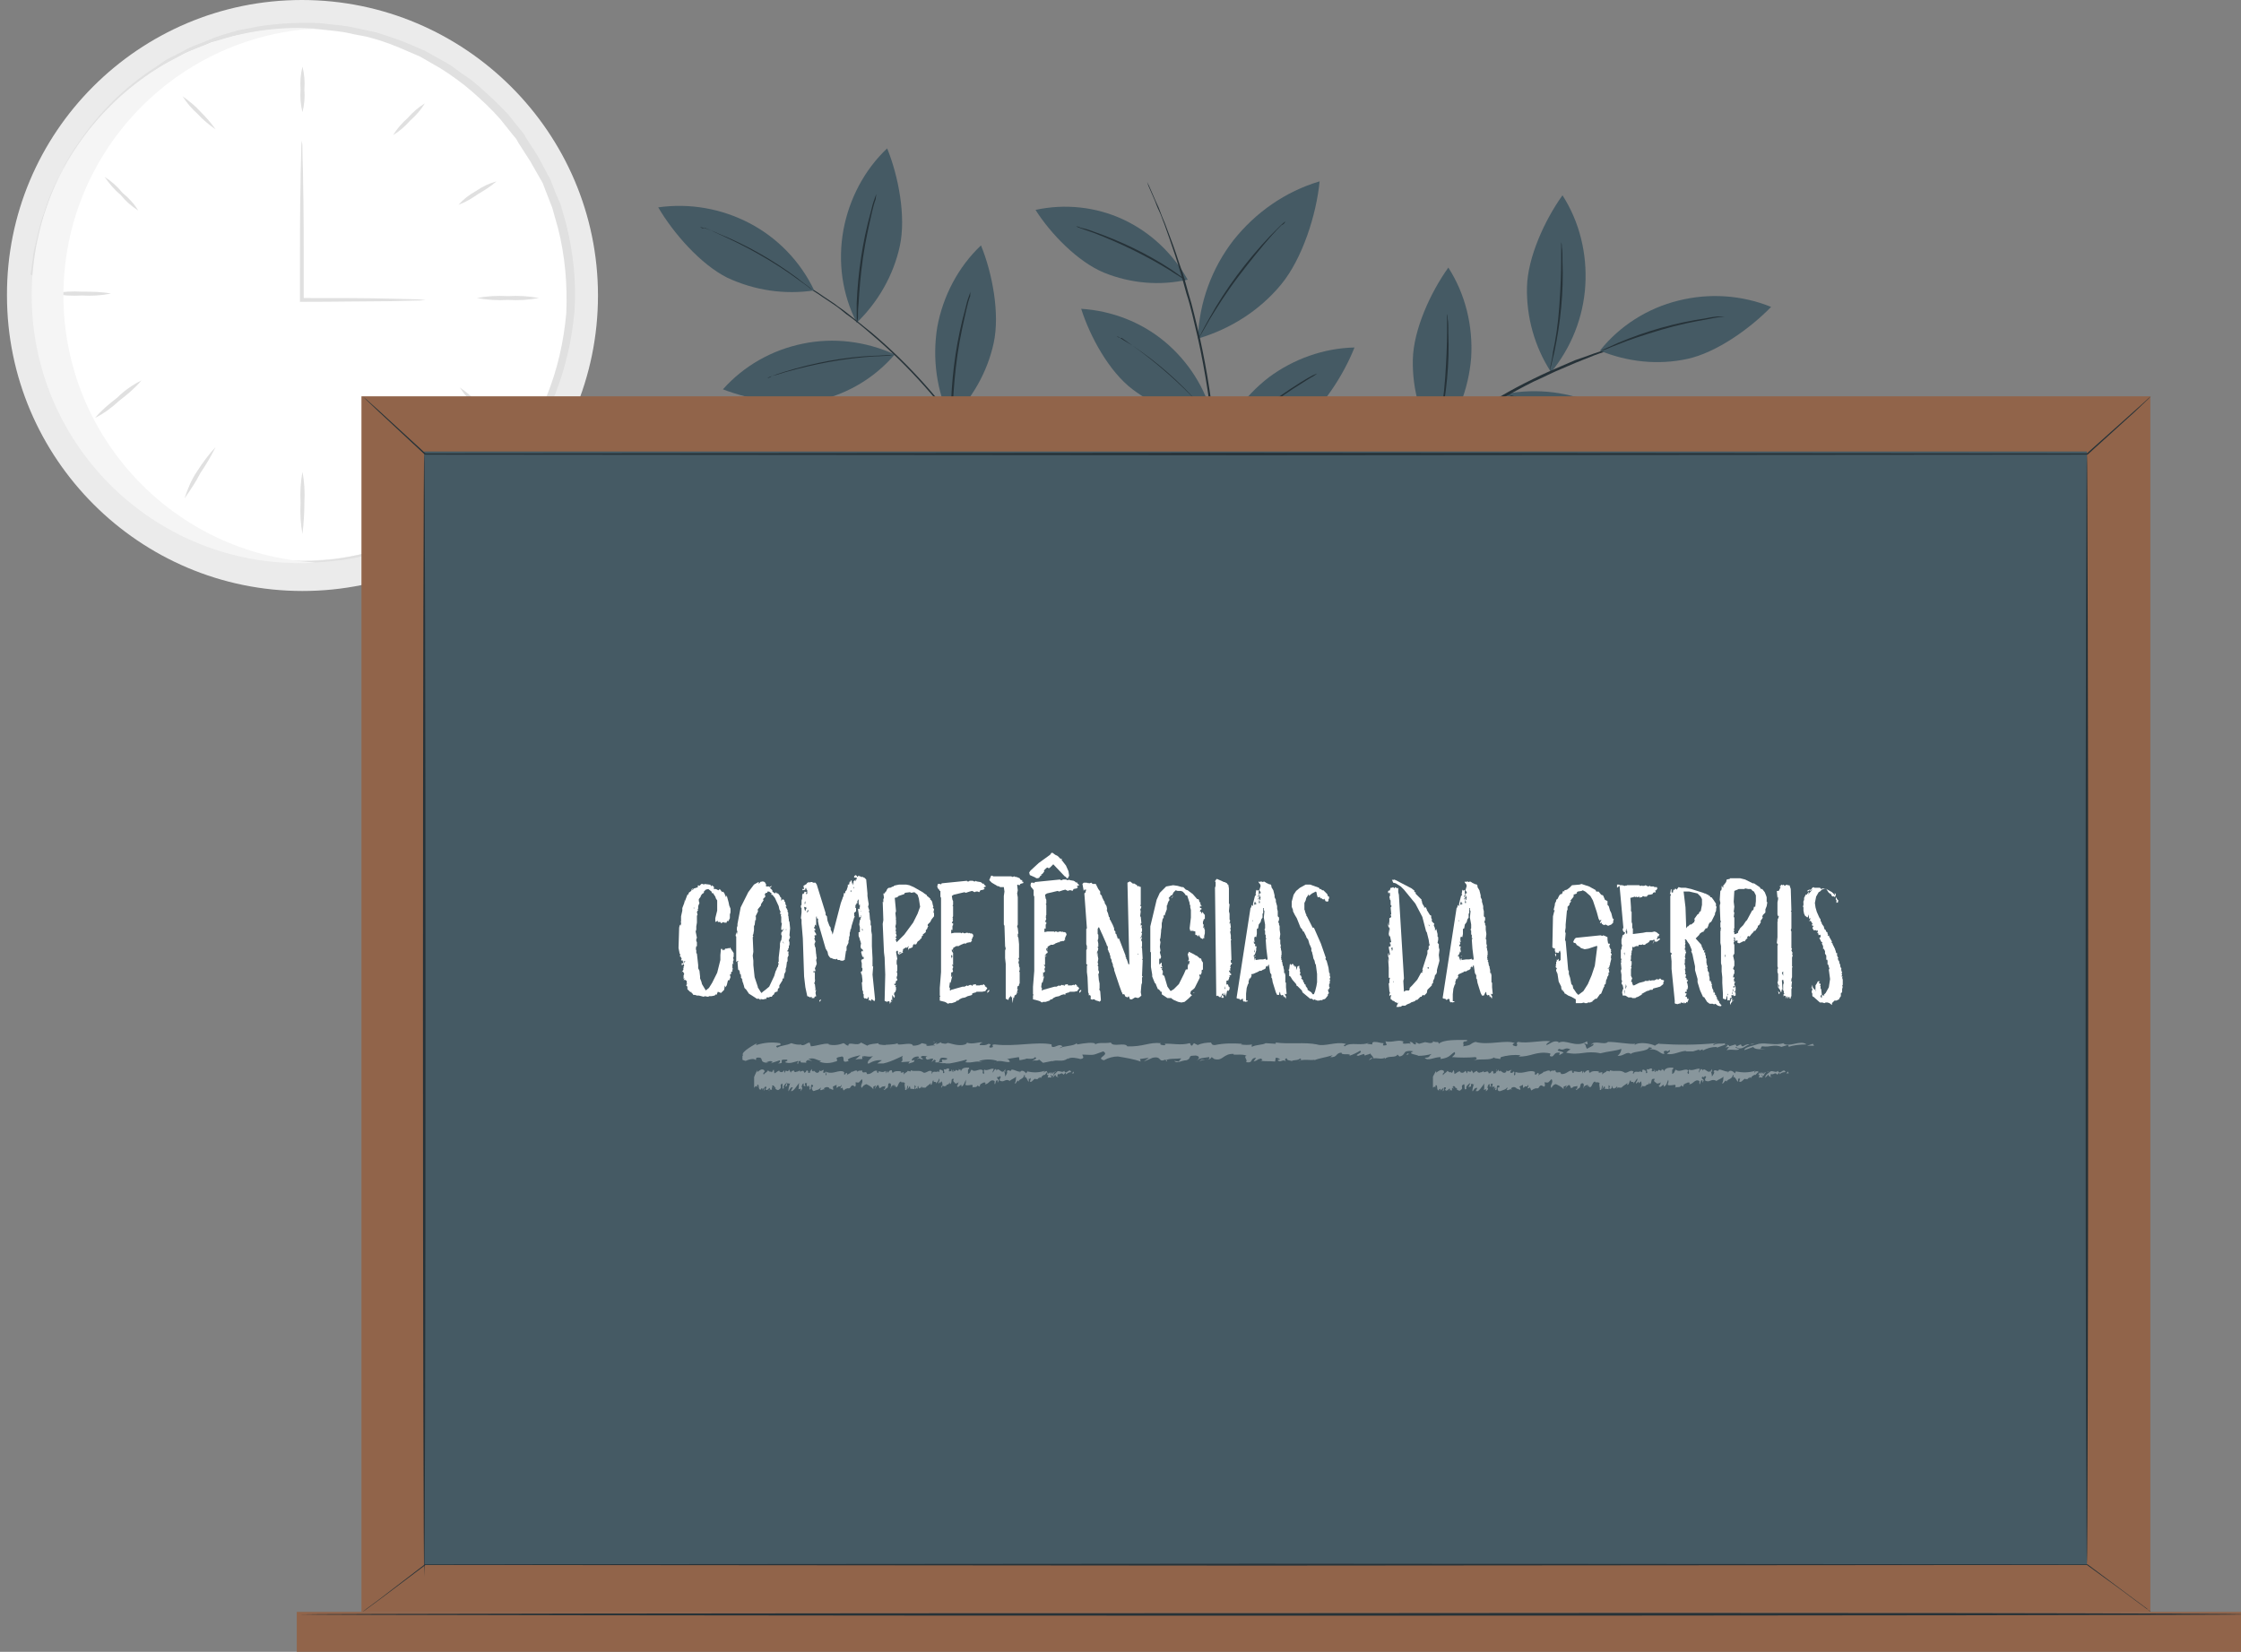 <?xml version="1.0" encoding="utf-8"?>
<!-- Generator: Adobe Illustrator 26.3.1, SVG Export Plug-In . SVG Version: 6.00 Build 0)  -->
<svg version="1.1" id="img-slide-5" xmlns="http://www.w3.org/2000/svg" xmlns:xlink="http://www.w3.org/1999/xlink" x="0px"
	 y="0px" viewBox="0 0 353.4 260.5" style="enable-background:new 0 0 353.4 260.5;" xml:space="preserve">
<rect x="0" y="0" width="353.4" height="260.5" fill="#808080" stroke="none"/>
<style type="text/css">
	.st0{clip-path:url(#SVGID_00000161611746459534185200000005987784241726055347_);}
	.st1{clip-path:url(#SVGID_00000160887439121810621290000011011466718844933252_);}
	.st2{fill:#EBEBEB;}
	.st3{fill:#FFFFFF;}
	.st4{fill:#E0E0E0;}
	.st5{fill:#F5F5F5;}
	.st6{fill:#455A64;}
	.st7{fill:#263238;}
	.st8{fill:#91644A;}
	.st9{opacity:0.36;}
	.st10{clip-path:url(#SVGID_00000090264903530559458700000010431929093813211834_);}
	.st11{clip-path:url(#SVGID_00000147941851473219930700000012018644272084738980_);}
	.st12{clip-path:url(#SVGID_00000048480242699681393540000000592204058669205390_);}
	.st13{enable-background:new    ;}
</style>
<g>
	<defs>
		<rect id="SVGID_1_" x="1" width="353.4" height="260.5"/>
	</defs>
	<clipPath id="SVGID_00000129904588064061047540000006085868820025059721_">
		<use xlink:href="#SVGID_1_"  style="overflow:visible;"/>
	</clipPath>
	<g style="clip-path:url(#SVGID_00000129904588064061047540000006085868820025059721_);">
		<g id="Grupo_1882">
			<g id="Grupo_1870">
				<g>
					<defs>
						<rect id="SVGID_00000174569720338915905820000003211625666469018255_" x="1" width="353.4" height="260.5"/>
					</defs>
					<clipPath id="SVGID_00000111906769197651081830000017770839608861378950_">
						<use xlink:href="#SVGID_00000174569720338915905820000003211625666469018255_"  style="overflow:visible;"/>
					</clipPath>
					<g style="clip-path:url(#SVGID_00000111906769197651081830000017770839608861378950_);">
						<g id="Grupo_1869">
							<path id="Caminho_1614" class="st2" d="M94.3,46.6c0,25.8-20.9,46.6-46.6,46.6S1.1,72.3,1.1,46.6C1,20.9,21.9,0,47.6,0
								S94.3,20.9,94.3,46.6L94.3,46.6"/>
							<path id="Caminho_1615" class="st3" d="M90,46.2c0,23.3-18.9,42.2-42.2,42.2S5.6,69.5,5.6,46.2S24.5,4,47.8,4
								S90,22.9,90,46.2L90,46.2"/>
							<path id="Caminho_1616" class="st4" d="M5.2,43.6v4.2c0,0.5,0.1,1.1,0.2,1.8s0.1,1.3,0.2,2.1S5.8,53.3,6,54
								c0.7,4,2.1,7.9,3.9,11.6c2.5,4.8,5.8,9.1,9.9,12.7l1.7,1.5c0.6,0.5,1.3,0.9,1.9,1.3c0.7,0.4,1.3,0.9,2,1.3l2.1,1.2l1.1,0.6
								l1.1,0.5l2.3,1c0.8,0.3,1.6,0.5,2.4,0.8s1.7,0.5,2.5,0.7c1.7,0.4,3.5,0.8,5.3,1l2.7,0.3h4.2l1.4-0.1c0.9-0.1,1.9-0.1,2.9-0.3
								c1.9-0.3,3.8-0.7,5.7-1.3l1.4-0.4c0.2-0.1,0.5-0.1,0.7-0.2l0.7-0.3l2.8-1.1c0.9-0.4,1.8-0.9,2.7-1.4c0.4-0.2,0.9-0.5,1.4-0.7
								l1.3-0.8c1.8-1.1,3.4-2.4,5-3.7l2.3-2.2l0.6-0.6l0.5-0.6l1-1.2l1.1-1.2l0.9-1.3l0.9-1.3l0.5-0.7c0.1-0.2,0.3-0.5,0.4-0.7
								l1.6-2.9l1.3-3c1.7-4.2,2.7-8.6,3.1-13.1c0.2-4.5-0.2-9.1-1.3-13.4l-0.9-3.2l-1.2-3.1l-0.3-0.8l-0.4-0.7l-0.8-1.4l-0.8-1.4
								L82.7,24l-0.9-1.4l-0.4-0.7l-0.5-0.6l-2-2.5c-1.4-1.6-2.9-3-4.5-4.4l-1.2-1L72,12.5c-0.8-0.6-1.7-1.2-2.5-1.7l-2.6-1.5
								l-0.7-0.4c-0.2-0.1-0.5-0.2-0.7-0.3L64.1,8c-1.8-0.8-3.6-1.5-5.5-2c-0.9-0.3-1.9-0.4-2.8-0.6l-1.4-0.3C53.9,5,53.5,5,53,4.9
								l-2.8-0.3c-0.9-0.1-1.8,0-2.8-0.1c-1.8,0-3.6,0.1-5.4,0.3c-0.9,0.1-1.7,0.2-2.6,0.4c-0.9,0.2-1.7,0.3-2.5,0.5l-2.4,0.7
								l-1.2,0.3l-1.1,0.5l-2.3,0.9c-0.8,0.3-1.4,0.7-2.1,1.1c-0.7,0.4-1.4,0.7-2.1,1.1l-1.9,1.2c-4.5,3-8.4,6.8-11.5,11.3
								c-2.4,3.4-4.2,7-5.4,10.9c-0.3,0.7-0.5,1.5-0.7,2.3c-0.2,0.7-0.3,1.4-0.5,2c-0.1,0.6-0.3,1.2-0.4,1.8c-0.1,0.5-0.1,1-0.2,1.5
								c-0.1,0.9-0.2,1.5-0.3,2C5.2,43.4,5.2,43.6,5.2,43.6c0,0,0-0.2,0.1-0.7s0.1-1.1,0.2-2c0-0.4,0.1-0.9,0.2-1.5
								c0.1-0.5,0.2-1.1,0.4-1.8s0.3-1.3,0.4-2.1c0.2-0.8,0.4-1.5,0.7-2.3c1.2-3.9,3-7.7,5.4-11c3.1-4.5,7-8.4,11.6-11.4l1.9-1.3
								c0.7-0.4,1.4-0.7,2.1-1.1c0.7-0.3,1.4-0.8,2.2-1.1l2.3-0.9l1.2-0.5l1.2-0.4l2.4-0.7c0.8-0.2,1.7-0.3,2.6-0.5s1.7-0.3,2.6-0.4
								c1.8-0.2,3.6-0.3,5.4-0.3c0.9,0,1.9,0,2.8,0.1L53.7,4c0.5,0.1,0.9,0.1,1.4,0.2l1.4,0.3c0.9,0.2,1.9,0.4,2.8,0.6
								c1.9,0.6,3.8,1.2,5.6,2l1.4,0.6C66.5,7.8,66.8,7.9,67,8l0.7,0.4l2.7,1.5c0.9,0.5,1.7,1.2,2.6,1.8c0.4,0.3,0.9,0.6,1.3,0.9
								l1.2,1c1.6,1.4,3.1,2.8,4.6,4.4l2,2.5l0.5,0.6l0.4,0.7l0.9,1.4l0.9,1.4l0.8,1.5l0.8,1.5l0.4,0.7l0.3,0.8
								c0.4,1,0.8,2.1,1.3,3.1l0.9,3.2c1.1,4.4,1.6,9,1.3,13.6c-0.4,4.6-1.4,9-3.1,13.3l-1.4,3.1l-1.6,2.9c-0.1,0.2-0.3,0.5-0.4,0.7
								l-0.5,0.7l-0.9,1.4l-1,1.3l-1.1,1.2l-1.1,1.2L79,75.4L78.4,76l-2.3,2.2c-1.6,1.4-3.3,2.6-5.1,3.8l-1.3,0.9
								c-0.4,0.3-0.9,0.5-1.4,0.7c-0.9,0.5-1.8,1-2.8,1.4l-2.8,1.1L62,86.4c-0.2,0.1-0.5,0.1-0.7,0.2L59.9,87
								c-1.9,0.6-3.8,1-5.8,1.3c-1,0.1-1.9,0.2-2.9,0.3l-1.4,0.1h-4.2c-0.9,0-1.9-0.2-2.8-0.3c-1.8-0.2-3.6-0.5-5.3-1
								c-0.9-0.2-1.7-0.5-2.5-0.8s-1.7-0.5-2.5-0.8l-2.3-1l-1.1-0.5L28,83.7l-2.1-1.2c-0.7-0.4-1.3-0.9-2-1.3
								c-0.6-0.5-1.3-0.9-1.9-1.4l-1.7-1.5c-4.1-3.6-7.5-7.9-10-12.8c-1.9-3.7-3.2-7.6-3.9-11.6c-0.2-0.8-0.3-1.6-0.4-2.4
								c-0.1-0.7-0.1-1.4-0.2-2.1c0-0.6-0.1-1.2-0.1-1.8v-1.5c0-0.9,0-1.6,0.1-2C5.2,43.9,5.2,43.6,5.2,43.6"/>
							<path id="Caminho_1617" class="st4" d="M67.1,47.3c-0.5,0.1-1,0.1-1.5,0.1l-4.1,0.1c-3.5,0-8.4,0.1-13.9,0.1h-0.3v-3.1
								c0-6.2,0-11.7,0.1-15.7c0-1.9,0.1-3.6,0.1-4.8c0-0.6,0-1.2,0.1-1.8c0.1,0.6,0.1,1.2,0.1,1.8c0,1.2,0.1,2.8,0.1,4.8
								c0.1,4,0.1,9.6,0.1,15.7v2.8L47.6,47c5.5,0,10.4,0,13.9,0.1l4.1,0.1C66.1,47.2,66.6,47.3,67.1,47.3"/>
							<path id="Caminho_1618" class="st4" d="M47.7,10.5c0.3,1.2,0.4,2.4,0.3,3.6c0.1,1.2,0,2.4-0.3,3.6c-0.3-1.2-0.4-2.4-0.3-3.6
								C47.3,12.9,47.4,11.7,47.7,10.5"/>
							<path id="Caminho_1619" class="st4" d="M67,16.3c-0.6,1-1.4,1.9-2.3,2.7c-0.8,0.9-1.7,1.7-2.7,2.3c0.6-1,1.4-1.9,2.3-2.7
								C65.1,17.7,66,16.9,67,16.3"/>
							<path id="Caminho_1620" class="st4" d="M78.3,28.6c-0.9,0.8-1.9,1.4-2.9,2c-1,0.7-2,1.3-3.1,1.7c0.8-0.9,1.7-1.6,2.8-2.2
								C76.1,29.4,77.2,28.9,78.3,28.6"/>
							<path id="Caminho_1621" class="st4" d="M85,47c-1.6,0.3-3.2,0.4-4.9,0.3c-1.6,0.1-3.3,0-4.9-0.3c1.6-0.3,3.2-0.4,4.9-0.3
								C81.7,46.6,83.4,46.7,85,47"/>
							<path id="Caminho_1622" class="st4" d="M17.5,46.3c-1.5,0.3-3.1,0.4-4.6,0.3c-1.5,0.1-3.1,0-4.6-0.3c1.5-0.3,3.1-0.4,4.6-0.3
								C14.5,46,16,46,17.5,46.3"/>
							<path id="Caminho_1623" class="st4" d="M22.3,60c-1,1.2-2.2,2.2-3.5,3.2c-1.2,1.1-2.4,2-3.8,2.7c1-1.2,2.2-2.2,3.5-3.2
								C19.6,61.6,20.9,60.7,22.3,60"/>
							<path id="Caminho_1624" class="st4" d="M34,70.5c-0.7,1.4-1.5,2.8-2.4,4.1c-0.7,1.4-1.6,2.7-2.5,4c0.5-1.5,1.1-3,2-4.3
								C32,72.9,32.9,71.7,34,70.5"/>
							<path id="Caminho_1625" class="st4" d="M47.7,84.2c-0.3-1.6-0.4-3.2-0.3-4.9c-0.1-1.6,0-3.3,0.3-4.9c0.3,1.6,0.4,3.2,0.3,4.9
								C48,80.9,47.9,82.5,47.7,84.2"/>
							<path id="Caminho_1626" class="st4" d="M68.6,77.7c-1.5-0.7-2.8-1.6-4-2.7c-1.3-1-2.4-2.2-3.3-3.6c1.3,1,2.5,2.1,3.6,3.2
								C66.3,75.5,67.5,76.6,68.6,77.7"/>
							<path id="Caminho_1627" class="st4" d="M78.5,67.1c-1.2-0.8-2.3-1.8-3.2-2.8c-1.1-0.9-2-2-2.8-3.2c1.2,0.8,2.3,1.8,3.2,2.8
								C76.7,64.8,77.7,65.9,78.5,67.1"/>
							<path id="Caminho_1628" class="st4" d="M21.8,33.2c-1.1-0.7-2-1.5-2.8-2.5c-1-0.8-1.8-1.8-2.5-2.8c1.1,0.7,2,1.5,2.8,2.5
								C20.3,31.2,21.2,32.2,21.8,33.2"/>
							<path id="Caminho_1629" class="st4" d="M34,20.4c-1-0.7-2-1.5-2.8-2.4c-0.9-0.8-1.7-1.7-2.4-2.8c1,0.7,2,1.5,2.8,2.4
								C32.5,18.5,33.3,19.4,34,20.4"/>
							<path id="Caminho_1630" class="st5" d="M10,46.6C10,24.3,27.4,5.8,49.7,4.5c-0.8,0-1.7-0.1-2.5-0.1C23.9,4.4,5,23.3,5,46.6
								s18.9,42.2,42.2,42.2c0.8,0,1.7,0,2.5-0.1C27.4,87.4,10,68.9,10,46.6"/>
							<path id="Caminho_1631" class="st6" d="M234.5,76.8c4.5,2.1,8.2,5.6,10.6,10c-4.7,0.6-11.1,0.2-15.3-2
								c-4.1-2.1-7.5-5.4-9.7-9.5C225,74.2,230,74.7,234.5,76.8"/>
							<path id="Caminho_1632" class="st7" d="M238.6,83.4c-0.2-0.2-0.4-0.3-0.6-0.5c-0.4-0.3-1-0.7-1.8-1.2
								c-4.1-2.5-8.5-4.4-13.1-5.8c-0.9-0.3-1.6-0.4-2.1-0.6c-0.3-0.1-0.5-0.1-0.8-0.2c0.2,0.1,0.5,0.2,0.8,0.3
								c0.5,0.1,1.2,0.4,2.1,0.6c4.5,1.5,8.9,3.4,13.1,5.7c0.8,0.5,1.4,0.8,1.9,1.1C238.1,83.1,238.4,83.3,238.6,83.4"/>
							<path id="Caminho_1633" class="st6" d="M252,63.9c4.5,2.1,8.2,5.6,10.6,10c-4.7,0.6-11.1,0.2-15.3-2s-7.6-5.6-9.8-9.8
								C242.4,61.2,247.5,61.8,252,63.9"/>
							<path id="Caminho_1634" class="st7" d="M256.1,70.5c-0.2-0.2-0.4-0.3-0.6-0.5c-0.4-0.3-1-0.7-1.8-1.2
								c-4.1-2.5-8.5-4.4-13.1-5.8c-0.9-0.3-1.6-0.4-2.1-0.6c-0.3-0.1-0.5-0.1-0.8-0.2c0.2,0.1,0.5,0.2,0.8,0.3
								c0.5,0.1,1.2,0.4,2.1,0.6c4.5,1.5,8.9,3.4,13.1,5.7c0.8,0.5,1.4,0.8,1.9,1.1C255.6,70.3,255.9,70.4,256.1,70.5"/>
							<path id="Caminho_1635" class="st6" d="M250,45c0.3-5-0.9-10-3.6-14.2c-2.8,3.9-5.5,9.8-5.6,14.5s1.2,9.4,3.8,13.4
								C247.8,54.8,249.7,50,250,45"/>
							<path id="Caminho_1636" class="st7" d="M246.2,38.2c0.1,0.3,0.1,0.5,0.1,0.8c0.1,0.5,0.1,1.3,0.1,2.2
								c0.2,4.8-0.3,9.7-1.3,14.4c-0.2,0.9-0.4,1.6-0.5,2.1c-0.1,0.3-0.1,0.5-0.2,0.8c0-0.3,0.1-0.5,0.1-0.8
								c0.1-0.5,0.3-1.2,0.4-2.2c0.4-1.8,0.8-4.3,1-7.2s0.3-5.4,0.3-7.2L246.2,38.2"/>
							<path id="Caminho_1637" class="st6" d="M232,56.4c0.3-5-0.9-10-3.6-14.2c-2.8,3.9-5.5,9.8-5.6,14.5s1.2,9.4,3.8,13.4
								C229.7,66.2,231.6,61.4,232,56.4"/>
							<path id="Caminho_1638" class="st7" d="M228.2,49.5c0.1,0.3,0.1,0.5,0.1,0.8c0.1,0.5,0.1,1.3,0.1,2.2
								c0.2,4.8-0.3,9.7-1.3,14.4c-0.2,0.9-0.4,1.6-0.5,2.1c-0.1,0.3-0.1,0.5-0.2,0.8c0-0.3,0.1-0.5,0.1-0.8
								c0.1-0.5,0.3-1.2,0.4-2.2c0.4-1.8,0.8-4.3,1-7.2s0.3-5.4,0.3-7.2L228.2,49.5"/>
							<path id="Caminho_1639" class="st7" d="M210.7,86.8c0.1-0.2,0.2-0.4,0.3-0.5l1-1.4l0.7-1l0.9-1.2c0.7-0.8,1.4-1.8,2.3-2.8
								l1.4-1.6c0.5-0.6,1-1.1,1.6-1.7c1.1-1.2,2.3-2.3,3.6-3.6c5.7-5.3,12.2-9.8,19.2-13.2c1.6-0.8,3.2-1.5,4.6-2.1l2.1-0.9l2-0.7
								c1.3-0.5,2.4-0.8,3.5-1.2c0.5-0.2,1-0.3,1.4-0.4l1.2-0.3l1.7-0.4c0.2-0.1,0.4-0.1,0.6-0.1c-0.2,0.1-0.4,0.1-0.6,0.2l-1.7,0.5
								l-1.2,0.3c-0.4,0.1-0.9,0.3-1.4,0.5c-1,0.3-2.2,0.7-3.4,1.2l-2,0.8l-2.1,0.9c-1.5,0.6-3,1.4-4.6,2.1
								c-7,3.5-13.4,7.9-19.1,13.2c-1.3,1.2-2.6,2.4-3.7,3.6c-0.6,0.6-1.1,1.1-1.6,1.7l-1.4,1.6c-0.9,1-1.7,2-2.4,2.8
								c-0.3,0.4-0.7,0.8-0.9,1.2l-0.8,1l-1.1,1.4C210.9,86.5,210.8,86.7,210.7,86.8"/>
							<path id="Caminho_1640" class="st6" d="M264.7,47.4c4.8-1.2,9.9-0.9,14.6,1c-3.3,3.4-8.6,7.2-13.2,8.2s-9.4,0.5-13.8-1.3
								C255.4,51.4,259.8,48.6,264.7,47.4"/>
							<path id="Caminho_1641" class="st7" d="M272,49.9h-0.8c-0.5,0-1.3,0.1-2.2,0.3c-4.8,0.7-9.4,2-13.9,3.9
								c-0.9,0.4-1.5,0.7-2,0.9c-0.2,0.1-0.5,0.2-0.7,0.4c0.3-0.1,0.5-0.2,0.8-0.3c0.5-0.2,1.2-0.5,2-0.8c1.7-0.7,4.1-1.5,6.8-2.3
								s5.2-1.3,7-1.6c0.9-0.2,1.6-0.3,2.2-0.4C271.5,50,271.8,49.9,272,49.9"/>
							<path id="Caminho_1642" class="st6" d="M194.5,37.9c3.5-4.4,8.2-7.7,13.6-9.3c-0.5,5.2-2.7,12.2-6.1,16.3
								c-3.4,4.1-8,7-13.1,8.5C189.1,47.7,191.1,42.3,194.5,37.9"/>
							<path id="Caminho_1643" class="st7" d="M202.7,34.9c-0.2,0.2-0.5,0.4-0.7,0.6l-1.7,1.7c-3.7,3.9-7,8.3-9.6,13
								c-0.5,0.9-0.9,1.6-1.2,2.2c-0.1,0.3-0.3,0.5-0.4,0.8c0.2-0.2,0.3-0.5,0.5-0.8c0.3-0.5,0.7-1.2,1.2-2.1
								c1.1-1.8,2.6-4.2,4.5-6.7s3.7-4.7,5.1-6.3c0.7-0.8,1.3-1.4,1.7-1.8C202.4,35.4,202.6,35.2,202.7,34.9"/>
							<path id="Caminho_1644" class="st6" d="M200.1,59.5c3.9-2.9,8.7-4.6,13.5-4.7c-1.7,4.3-5.1,9.7-8.9,12.3
								c-3.8,2.6-8.3,4.1-13,4.1C193.3,66.6,196.2,62.5,200.1,59.5"/>
							<path id="Caminho_1645" class="st7" d="M207.7,58.9c-0.2,0.1-0.5,0.2-0.7,0.3c-0.4,0.2-1.1,0.6-1.9,1.1
								c-4,2.5-7.8,5.4-11.1,8.8c-0.6,0.6-1.1,1.2-1.5,1.6c-0.2,0.2-0.4,0.4-0.5,0.6c0.2-0.2,0.4-0.3,0.6-0.5l1.5-1.5
								c1.3-1.3,3.1-2.9,5.3-4.7s4.2-3.1,5.8-4.1c0.8-0.5,1.4-0.9,1.8-1.1C207.3,59.2,207.5,59.1,207.7,58.9"/>
							<path id="Caminho_1646" class="st6" d="M183.7,53.9c-3.7-3.1-8.4-4.9-13.2-5.2c1.4,4.4,4.4,9.9,8.1,12.7
								c3.7,2.8,8.1,4.4,12.7,4.6C190.1,61.2,187.4,57,183.7,53.9"/>
							<path id="Caminho_1647" class="st7" d="M176.1,53c0.2,0.1,0.5,0.2,0.7,0.4c0.4,0.3,1,0.6,1.8,1.1c3.9,2.6,7.4,5.7,10.5,9.2
								c0.6,0.7,1.1,1.2,1.4,1.6c0.2,0.2,0.3,0.4,0.5,0.6c-0.2-0.2-0.4-0.4-0.5-0.6c-0.3-0.4-0.8-0.9-1.4-1.6
								c-3.2-3.4-6.7-6.5-10.5-9.2c-0.7-0.5-1.3-0.9-1.7-1.2C176.5,53.3,176.3,53.2,176.1,53"/>
							<path id="Caminho_1648" class="st6" d="M177.1,34.6c-4.3-2-9.2-2.5-13.8-1.5c2.4,3.8,6.7,8.2,10.8,9.9
								c4.2,1.7,8.8,2.1,13.2,1.1C184.9,39.9,181.4,36.6,177.1,34.6"/>
							<path id="Caminho_1649" class="st7" d="M169.7,35.7c0.3,0,0.5,0.1,0.7,0.2c0.5,0.1,1.2,0.3,2,0.6c4.3,1.5,8.5,3.5,12.3,6
								c0.7,0.5,1.3,0.9,1.7,1.2c0.2,0.1,0.4,0.3,0.6,0.5c-0.2-0.1-0.4-0.2-0.7-0.4c-0.4-0.3-1-0.6-1.7-1.1c-3.9-2.4-8-4.4-12.2-6
								c-0.8-0.3-1.5-0.5-2-0.7C170.1,35.9,169.9,35.8,169.7,35.7"/>
							<path id="Caminho_1650" class="st7" d="M189.7,112.4v-0.2l0.1-0.6c0.1-0.6,0.2-1.4,0.4-2.5c0.1-0.5,0.2-1.1,0.3-1.8l0.3-2.1
								c0.2-1.5,0.5-3.3,0.6-5.2l0.3-3c0.1-1.1,0.1-2.2,0.2-3.3c0.2-2.3,0.2-4.7,0.3-7.3c0.1-5.6-0.2-11.1-0.7-16.7
								c-0.6-5.5-1.4-11-2.6-16.4c-0.6-2.5-1.1-4.9-1.8-7c-0.3-1.1-0.6-2.2-0.9-3.2s-0.6-2-0.9-2.9c-0.6-1.8-1.2-3.5-1.7-4.9
								c-0.3-0.7-0.5-1.4-0.8-2s-0.5-1.2-0.7-1.7l-1-2.3l-0.2-0.6c0-0.1-0.1-0.1-0.1-0.2c0,0.1,0.1,0.1,0.1,0.2l0.3,0.6l1,2.3
								c0.2,0.5,0.5,1,0.7,1.6s0.5,1.3,0.8,2c0.5,1.4,1.2,3.1,1.8,4.9c0.3,0.9,0.6,1.9,1,2.9c0.3,1,0.6,2.1,0.9,3.2
								c0.7,2.2,1.2,4.6,1.8,7c1.2,5.4,2,10.9,2.6,16.5c0.5,5.5,0.7,11.1,0.6,16.7c-0.1,2.6-0.1,5-0.3,7.3c-0.1,1.1-0.1,2.2-0.2,3.3
								s-0.2,2.1-0.3,3c-0.2,1.9-0.5,3.7-0.7,5.2c-0.1,0.8-0.2,1.5-0.3,2.1c-0.1,0.7-0.2,1.2-0.3,1.8l-0.5,2.5
								c-0.1,0.3-0.1,0.5-0.1,0.6C189.8,112.2,189.8,112.3,189.7,112.4"/>
							<path id="Caminho_1651" class="st6" d="M140.5,70.8c-4.9,1-9.3,3.5-12.6,7.2c4.4,1.7,10.8,2.8,15.3,1.7
								c4.5-1.1,8.6-3.5,11.7-7C150.4,70.6,145.4,69.9,140.5,70.8"/>
							<path id="Caminho_1652" class="st7" d="M135,76.3c0.2-0.1,0.5-0.2,0.7-0.3c0.5-0.2,1.2-0.4,2.1-0.7c4.6-1.4,9.3-2.3,14.1-2.5
								c0.9,0,1.7-0.1,2.2-0.1h0.8c-0.3,0-0.5,0.1-0.8,0.1c-0.5,0-1.3,0.1-2.2,0.1c-4.8,0.3-9.5,1.2-14.1,2.5
								c-0.9,0.3-1.6,0.5-2.1,0.6C135.5,76.2,135.2,76.3,135,76.3"/>
							<path id="Caminho_1653" class="st6" d="M126.6,54.2c-4.9,1-9.3,3.5-12.6,7.2c4.4,1.7,10.8,2.8,15.3,1.7
								c4.6-1.1,8.7-3.6,11.8-7.2C136.5,53.8,131.4,53.2,126.6,54.2"/>
							<path id="Caminho_1654" class="st7" d="M121,59.6c0.2-0.1,0.5-0.2,0.7-0.3c0.5-0.2,1.2-0.4,2.1-0.7c4.6-1.4,9.3-2.3,14.1-2.5
								c0.9,0,1.7-0.1,2.2-0.1h0.8c-0.3,0-0.5,0.1-0.8,0.1c-0.5,0-1.3,0.1-2.2,0.1c-4.8,0.3-9.5,1.2-14.1,2.5
								c-0.9,0.3-1.6,0.5-2.1,0.6C121.5,59.5,121.3,59.6,121,59.6"/>
							<path id="Caminho_1655" class="st6" d="M133,36.3c0.9-4.9,3.3-9.5,6.9-12.9c1.8,4.4,3,10.8,2,15.4s-3.4,8.8-6.8,12.1
								C132.8,46.4,132.1,41.3,133,36.3"/>
							<path id="Caminho_1656" class="st7" d="M138.2,30.6c-0.1,0.2-0.2,0.5-0.3,0.8c-0.2,0.5-0.4,1.2-0.6,2.1
								c-1.3,4.7-2,9.5-2.2,14.3V50c0,0.3,0,0.5,0.1,0.8c0-0.3,0.1-0.5,0.1-0.8c0-0.5,0-1.3,0.1-2.2c0.1-1.8,0.3-4.4,0.7-7.2
								s1-5.3,1.4-7.1c0.2-0.9,0.4-1.6,0.6-2.1C138.1,31.1,138.2,30.8,138.2,30.6"/>
							<path id="Caminho_1657" class="st6" d="M147.8,51.6c0.9-4.9,3.3-9.5,6.9-12.9c1.8,4.4,3,10.8,2,15.4s-3.4,8.8-6.8,12.1
								C147.7,61.7,147,56.6,147.8,51.6"/>
							<path id="Caminho_1658" class="st7" d="M153.1,45.9c-0.1,0.2-0.2,0.5-0.3,0.8c-0.2,0.5-0.4,1.2-0.6,2.1
								c-1.3,4.7-2,9.5-2.2,14.3v2.2c0,0.3,0,0.5,0.1,0.8c0-0.3,0.1-0.5,0.1-0.8c0-0.5,0-1.3,0.1-2.2c0.1-1.8,0.3-4.4,0.7-7.2
								s1-5.3,1.4-7.1c0.2-0.9,0.4-1.6,0.6-2.1C153,46.4,153,46.1,153.1,45.9"/>
							<path id="Caminho_1659" class="st7" d="M161.3,86.2c-0.1-0.2-0.1-0.4-0.2-0.6c-0.2-0.4-0.4-0.9-0.6-1.6l-0.5-1.2
								c-0.2-0.4-0.4-0.9-0.6-1.4c-0.5-1-0.9-2.1-1.6-3.3l-1-1.9c-0.3-0.7-0.8-1.3-1.1-2c-0.8-1.4-1.7-2.8-2.7-4.3
								c-4.3-6.5-9.6-12.4-15.5-17.4c-1.4-1.1-2.7-2.2-4-3.2c-0.6-0.5-1.3-0.9-1.9-1.4l-1.8-1.2c-1.1-0.8-2.2-1.4-3.1-1.9
								c-0.5-0.3-0.9-0.5-1.3-0.8l-1.1-0.6l-1.5-0.8c-0.2-0.1-0.4-0.2-0.5-0.3c0.2,0.1,0.3,0.2,0.5,0.3l1.5,0.9l1.1,0.6
								c0.4,0.2,0.8,0.5,1.3,0.8c0.9,0.6,2,1.2,3.1,2l1.8,1.2c0.6,0.4,1.2,0.9,1.8,1.4c1.3,0.9,2.6,2,4,3.2
								c5.9,5,11.1,10.9,15.5,17.3c1,1.5,1.9,2.9,2.7,4.3c0.4,0.7,0.8,1.3,1.2,2l1,1.9c0.7,1.2,1.2,2.3,1.6,3.3
								c0.2,0.5,0.5,0.9,0.6,1.4l0.5,1.2l0.7,1.6C161.1,85.9,161.2,86.1,161.3,86.2"/>
							<path id="Caminho_1660" class="st6" d="M118.2,35.2c-4.4-2.3-9.4-3.2-14.4-2.5c2.4,4.1,6.7,9,10.9,11.1c4.3,2,9,2.7,13.7,2
								C126.2,41.2,122.6,37.5,118.2,35.2"/>
							<path id="Caminho_1661" class="st7" d="M110.4,35.8c0.3,0.1,0.5,0.1,0.8,0.2c0.5,0.2,1.2,0.4,2,0.8c4.5,1.8,8.7,4.2,12.6,7.1
								c0.7,0.6,1.3,1,1.7,1.3c0.2,0.2,0.4,0.3,0.6,0.5c-0.2-0.1-0.5-0.3-0.7-0.5c-0.4-0.3-1-0.7-1.8-1.3c-1.5-1.1-3.6-2.5-6.1-3.9
								c-2.1-1.2-4.2-2.2-6.4-3.2c-0.8-0.4-1.5-0.7-2-0.9C110.9,36.1,110.7,36,110.4,35.8"/>
							<rect id="Retângulo_1066" x="57" y="62.5" class="st8" width="282.1" height="191.7"/>
							<rect id="Retângulo_1067" x="66.9" y="71.2" class="st6" width="262.2" height="175.6"/>
							<path id="Caminho_1662" class="st7" d="M339.2,62.5l-0.6,0.6c-0.4,0.4-1.1,1-1.9,1.8l-7.5,6.8l0,0l-131,0.1L67,71.7l0,0
								l-7.3-6.8l-1.9-1.8l-0.6-0.6c0,0,0.2,0.2,0.7,0.6l1.9,1.7l7.3,6.7H67l131.2-0.1l131,0.1h-0.1l7.5-6.7l1.9-1.7
								C338.9,62.7,339.2,62.5,339.2,62.5"/>
							<path id="Caminho_1663" class="st7" d="M339.2,254.2c0,0-0.2-0.2-0.7-0.5l-1.9-1.4c-1.7-1.3-4.2-3.1-7.5-5.5h0.1l-131,0.1
								L67,246.8h0.1l-7.3,5.5l-1.9,1.4c-0.4,0.3-0.7,0.5-0.7,0.5s0.2-0.2,0.6-0.5l1.9-1.4l7.3-5.6l0,0l131.2-0.1l131,0.1l0,0
								l7.5,5.6l1.9,1.4C338.9,254.1,339.2,254.2,339.2,254.2"/>
							<path id="Caminho_1664" class="st7" d="M329.1,71.5c0.1,0,0.2,39.2,0.2,87.6s-0.1,87.6-0.2,87.6s-0.2-39.2-0.2-87.6
								S329,71.5,329.1,71.5"/>
							<rect id="Retângulo_1068" x="46.8" y="254.2" class="st8" width="306.8" height="6.3"/>
							<path id="Caminho_1665" class="st7" d="M354.4,254.6c0,0.1-68.8,0.2-153.6,0.2s-153.6-0.1-153.6-0.2s68.8-0.2,153.6-0.2
								C285.6,254.3,354.4,254.4,354.4,254.6"/>
							<path id="Caminho_1666" class="st7" d="M66.9,71.2c0.1,0,0.2,39.7,0.2,88.7s-0.1,88.7-0.2,88.7s-0.2-39.7-0.2-88.7
								S66.8,71.2,66.9,71.2"/>
						</g>
					</g>
				</g>
			</g>
		</g>
	</g>
</g>
<g>
	<g id="Grupo_1880_00000001640271689691374000000000567142857794544567_">
		<g id="Grupo_1873_00000131330029847289825300000004492998313212030642_" transform="translate(117.88 187.709)" class="st9">
			<g id="Grupo_1872_00000093869100706473714750000001182295741792739726_">
				<g>
					<g>
						<defs>
							<rect id="SVGID_00000138549585536201430620000000378630305165992868_" x="-0.8" y="-23.8" width="169" height="3.8"/>
						</defs>
						<clipPath id="SVGID_00000156545708463621988040000013153216600351245697_">
							<use xlink:href="#SVGID_00000138549585536201430620000000378630305165992868_"  style="overflow:visible;"/>
						</clipPath>
						
							<g id="Grupo_1871_00000119075608797089109740000009734856535059692991_" style="clip-path:url(#SVGID_00000156545708463621988040000013153216600351245697_);">
							<path id="Caminho_1667_00000075847068704963778860000013735315194606057140_" class="st3" d="M168.2-22.8l-0.2-0.3l-0.9,0.3
								H168.2z"/>
							<path id="Caminho_1668_00000012473452334741854450000015748484116637719961_" class="st3" d="M159.5-23.1
								c-0.8,0.3-2.3,0.5-2.3,1l1.4-0.5c0.2,0.4,1.1,0.4,2,0.3h-0.9c0.2-0.1,0.1-0.3,0.3-0.4c1.4,0.2,1.8-0.4,3.1,0.1H163l1-0.3
								c0.3,0.1,0.2,0.3,0.1,0.3C165-22.9,166-23,167-23c-1-0.8-2.8,0.6-3.7-0.2h0.1C162.1-22.8,160.7-23.3,159.5-23.1"/>
							<path id="Caminho_1669_00000175283136353810156260000001671920123663989684_" class="st3" d="M164.1-22.4L164.1-22.4
								C164-22.4,164.1-22.4,164.1-22.4"/>
							<path id="Caminho_1670_00000008142944049538610270000017654987429703008640_" class="st3" d="M113.6-23.5l-0.1,0.1
								C113.6-23.4,113.6-23.5,113.6-23.5"/>
							<path id="Caminho_1671_00000096760357781373009350000000017831641877283503_" class="st3" d="M129-22L129-22
								C128.8-21.9,128.9-21.9,129-22"/>
							<path id="Caminho_1672_00000075874671856314559310000009835538174634880406_" class="st3" d="M29.6-23.3l-0.3-0.2
								C29.3-23.4,29.5-23.3,29.6-23.3"/>
							<path id="Caminho_1673_00000144318051418569044580000005045381552095080082_" class="st3" d="M8.9-23.5L8.9-23.5L8.9-23.5"/>
							<path id="Caminho_1674_00000008865645618164559950000012137847602611049627_" class="st3" d="M18.3-21.1v0.2
								C18.4-21.1,18.4-21.1,18.3-21.1"/>
							<path id="Caminho_1675_00000052102983273812085440000008326298193190327714_" class="st3" d="M11.6-20.8
								c-0.2,0-0.4-0.1-0.6-0.1C11.2-20.8,11.4-20.8,11.6-20.8"/>
							<path id="Caminho_1676_00000142138812476868388960000016268042254547778432_" class="st3" d="M9.1-23.5c-0.1,0-0.1,0-0.2,0.1
								C8.9-23.5,9-23.5,9.1-23.5"/>
							<path id="Caminho_1677_00000036217220117027023120000002117609049459583671_" class="st3" d="M28.4-20.9l0.3,0.4
								C28.6-20.6,28.5-20.7,28.4-20.9"/>
							<path id="Caminho_1678_00000137116300503311658360000013209266399402035115_" class="st3" d="M9.9-20.5
								c-0.1-0.1-0.2-0.1-0.4-0.1C9.7-20.6,9.8-20.5,9.9-20.5"/>
							<path id="Caminho_1679_00000023984442797636667720000007792545908139757757_" class="st3" d="M158.1-23c0.2,0,0.4,0,0.7-0.1
								C158.5-23.1,158.3-23.1,158.1-23"/>
							<path id="Caminho_1680_00000064341794565167999810000005163620768840797839_" class="st3" d="M66.1-20.5
								c-0.1,0-0.1,0.1-0.1,0.2C66.2-20.4,66.2-20.4,66.1-20.5"/>
							<path id="Caminho_1681_00000071535979779907029790000010507921935571613342_" class="st3" d="M44-20.6L44-20.6
								C44-20.5,44-20.5,44-20.6L44-20.6z"/>
							<path id="Caminho_1682_00000114790435130076217240000006330066722533192081_" class="st3" d="M50.5-20.6
								C50.4-20.6,50.4-20.6,50.5-20.6L50.5-20.6"/>
							<path id="Caminho_1683_00000040534043956075187110000005872207608762819262_" class="st3" d="M39.1-20.1
								c-0.1,0-0.2,0.1-0.2,0.1L39.1-20.1z"/>
							<path id="Caminho_1684_00000166637525790534858250000003779541912371494273_" class="st3" d="M34.5-20.6
								c0.2,0.1,0,0.3-0.2,0.4c1.2,0.2,1.6-0.3,2.8,0l-0.6-0.2c1-0.3,2-0.3,2.9,0l-0.2,0.1c0.7-0.3,1.9,0.3,2.2,0
								c-0.3-0.2,0-0.3-0.5-0.4l1.9-0.3l0.1,0.5l1-0.2c-0.2-0.2,1.3,0.2,1.4-0.3c0.6,0.2-0.2,0.4-0.4,0.6c0.6-0.2,0.6,0.1,1.1-0.2
								l0.6,0.5l1.5-0.3c-0.1,0,0,0.1-0.1,0.1c0.7-0.4,1.7,0.2,2.5-0.5c0,0,0,0,0,0.1c0.5-0.4,1.6-0.1,2,0c0.8-0.1,0.3-0.5,0.3-0.7
								c2.2,0.1,1.5,0.1,3.3-0.5c1.1,0.6-1.3,1,0.1,1.4c0.7-0.4,1.5-0.6,2.2-0.6c1.2,0.2,2.5,0.4,3.6,0.8l-0.1-0.4l1.4-0.2l-0.8,0.6
								c0.2-0.1,0.9-0.4,1.4-0.6c1.5-0.3,0.8,0.8,2,0.3l0.1,0.1c0.4-0.3,1.3-0.2,2.4-0.3L68-20.3l-0.7-0.1c0.4,0.5,1.2-0.1,1.9-0.1
								c0.7-0.2,0.4-0.6,0.8-0.7c0.3,0,0.7-0.1,0.9,0c0.6,0.2,0.1,0.6-0.1,0.8c0.6-0.5,0.7-0.4,2-0.6c0.1,0.2,0,0.3-0.2,0.4
								c0.2,0,0.5-0.2,0.6-0.4l0.4,0.3c1.4,0.4,1.4-0.9,3.1-0.8c-0.4,0.3,1.4-0.1,2,0.3c-0.6,0.1,0.3,0.7-0.1,1
								c1.3,0.2,0.5-0.6,1.6-0.7l-0.4,0.6c1-0.3,0.3-0.3,1.3-0.5c-0.3,0.2,0.5,0.2-0.2,0.4c1.4,0.1,1,0,2.3,0.1l0.1-0.6
								c0.3,0,0.5,0.1,0.7,0.3c-0.2,0-0.4,0-0.4,0.1c0.5,0.5,0.8-0.3,1.3,0.2c-0.1-0.2-0.3-0.5,0.2-0.5c-0.2,0.4,0.8,0.3,0.8,0.5
								c-0.3-0.3,1.1-0.1,1.2-0.5c0.6,0.3-0.2,0.3-0.2,0.5c0.5-0.5,2.1-0.1,2.5-0.3v0.1c0.6-0.3,1.6-0.4,2.9-0.8L91.9-21
								c1.2,0.1,0.8-0.7,1.8-0.7c-0.2,0.5,1.7,0,1.2,0.5c0.6-0.2,1.2-0.5,1.7-0.8c0.6,0.3-1.1,0.7-0.3,0.8l0.9-0.3l0.2,0.3
								c0-0.2,0.8-0.2,0.8-0.4c0.1,0.3,0.5,0.5,0.5,0.8c0.6-0.1,1.3,0.2,1.8-0.1v0.2c0.5-0.6,1.7-0.1,2-0.7l0.3,0.3
								c0.8-0.1,0.7-0.7,1.1-0.8s0.7-0.1,1.1,0c-1.1,0.4,0.6,0.5,0.8,0.7c0.7,0,1.4-0.1,2.1-0.3c-0.5,0.3-0.2,0.6-1.1,0.6
								c0.5,0.6,1.4-0.1,2.5-0.1v0.3c1.5-0.2,1.5-0.7,2.2-1.1c0.2,0.3,0,0.4-0.4,0.8c1.2,0.1,2.5,0.1,3.7,0c0.4,0.2,0.1,0.4-0.3,0.5
								c1.2-0.3,2.6,0.1,3.3-0.5c-0.3,0.2,0.5,0.2,0.9,0.3c0-0.1,0.1-0.3,0.1-0.3c1-0.3,2.1-0.4,3.1-0.3l-0.3,0.2
								c1.9,0.1,2.8-0.9,4.9-0.5c0.4,0.1-0.4,0.5,0.4,0.5c0.4-0.2,0.3-0.7,1.2-0.6l-0.1,0.4l0.7-0.4c-0.3-0.3-1.4-0.2-0.7-0.6
								c0.9,0.4,0.8-0.4,1.8,0.1c-0.3,0.1-0.5,0.3-0.7,0.5c2.2,0.5,3.1-0.4,5.4,0.1c1.1-0.3,2.6-0.4,3.3-0.7c0,0.4-0.2,0.8-0.6,1.1
								c1,0.1,1.4-0.8,2.1-0.3c0.5-0.5,2.7-0.3,2.9-1.1c0,0.2,1,0,0,0.4c1.3-0.2,1.7,0.7,2.3,0.7c0.3,0-0.4-0.5,0.4-0.5
								c0.1,0,0.1,0.1,0.2,0.1l0.3-0.2c0.3,0.2-0.3,0.4-0.4,0.6c1.1,0.2,1.8-0.4,3.1-0.5l-0.2,0.1h1.3h-0.1l1-0.3v0.2
								c0.2-0.1,0.3-0.2,0.6-0.2l-0.1,0.2c0.7-0.4,1.4-0.6,2.2-0.6l0.1,0.1l1.4-0.5c0.8,0.3-1,0.6,0.5,0.4l-0.4,0.5
								c1.1-0.2,1.2,0.1,2-0.1c-0.3-0.3-0.8-0.2-0.5-0.4c0.8,0.6,1.3-0.1,2.1-0.4c-0.3-0.1-0.7,0.1-1,0.3c-0.4,0-0.2-0.3-0.4-0.3
								l-0.6,0.3l-0.2-0.3l-1,0.3c0.1-0.4-1-0.1-0.6-0.5c-0.7,0.2-1.2-0.1-1.8,0.3c-0.5-0.2,0.8-0.3,0.3-0.3c-3,0.3-6,0.3-9,0.1
								l0.3-0.2c-0.3,0.2-0.7,0.3-0.9,0.5c-0.5-0.3-2.5-0.7-3.2-0.1c-0.1,0,0.1-0.1,0.1-0.2c-1,0.1-2.8-0.3-4.3-0.3
								c-0.6,0.6-2.2-0.4-2.7,0.5l0.3-0.2c0.5,0.2-0.7,0.6-0.9,0.8c-0.4-0.6,0-0.4-0.5-0.9l0.6,0.2l-0.1-0.5
								c-1.8,1.2-3.4-0.5-4.6,0.3c0.1,0,0.1-0.1,0.1-0.2c-0.8-0.3-1.3,0.3-1.9,0.5c-0.1-0.2,0.3-0.4,0.6-0.6
								c-1.3-0.2-3.6,0.4-5.1,0.1c-0.5,0.3,0.2,0.4-0.3,0.7c-0.5-0.1-0.8-0.3-0.2-0.5c-1.3-0.6-4.2,0.4-6.2-0.2
								c-1,0.3-0.4,0.5-2,0.7c0.4-0.2-0.4-0.8,0.6-0.8l0.1-0.2c-1.6,0-3.7-0.1-4.5,0.6c0-0.5-0.3-0.1-0.9-0.4
								c-0.2,0.1,0,0.1,0.1,0.1c-0.6,0.4-0.9,0-1.3,0.1l0.1-0.1l-1.1,0.3c-0.2-0.1-0.5-0.2-0.5-0.3v0.4c-0.6,0-0.3-0.4-1-0.4
								l0.2,0.3c-0.5-0.2-1.2,0.2-1.3-0.2c0-0.1,0.1,0,0.2-0.1c-0.7-0.5-1.9,0.2-2.9-0.1l0.2,0.6c-0.9,0.2-0.5-0.1-0.5-0.3
								c-0.6,0-0.7-0.2-1.5-0.2c-0.4,0.1-0.2,0.2-0.3,0.4l-0.8-0.1l0.5-0.3c-1.2,0.8-3.1-0.1-4,0.7c-0.5-0.2,0.4-0.3,0.1-0.4
								c-1.5-0.4-3.3,0.5-4.5,0.1c-2-0.4-4.3,0-6.5-0.3v0.2l-1.6-0.1c-0.4,0.3-1.5,0.2-2.2,0.6c0.1-0.1-0.1-0.3,0.1-0.4
								c-0.6,0.1-1.2,0.1-1.8,0l0.2-0.1c-1.4-0.1-2.9-0.1-4.3,0.2c-0.5,0-0.5-0.2-0.6-0.4c-0.7,0-1.5,0.1-2.1,0.4
								c-0.2-0.1-0.4-0.2-0.6-0.3l-0.3,0.4c-0.4-0.1-0.1-0.3-0.4-0.4c-1.3,0.4-2.9,0-3.9,0.1l0.1,0.2c-0.4,0.1-1.1-0.1-0.7-0.3
								c-1.9-0.2-2.8,0.6-5.3,0.5c-0.4-0.7-2.3,0.2-2.6-0.6c-1.1,0.2-1.8-0.1-2.5,0.3c0-0.1-0.1-0.1,0.1-0.1
								c-0.4-0.3-1.8-0.1-2.9,0.1l-0.1-0.2c-0.4,0.5-2.2,0.4-2.6,0.8c-0.1-0.1,0.2-0.2,0.4-0.3c-0.6-0.5-1,0.2-1.7,0.1
								c0.1-0.1-0.2-0.3,0-0.4c-2.4-0.5-5.8,0.4-9,0c-0.9,0,0.3,0.5-0.8,0.5c-0.3-0.3,0.6-0.5-0.2-0.6c-0.5,0.3-0.7,0.2-1.4,0.2
								c0.1-0.2,0-0.3,0.5-0.4c-0.4-0.2-1.7,0.4-2.5,0c0,0.2-0.1,0.2-0.3,0.3c-1.2,0.4-2.7-0.4-2.8-0.2c0,0-0.4,0.1-0.1,0.1
								c-0.4,0-1.1-0.1-0.9-0.3c-0.2,0.2-0.5,0.3-0.8,0.4l0.2-0.3c-0.2,0.1-0.4,0.2-0.6,0.3l0.3,0.2c-0.5-0.2-1.5,0.3-1.4-0.2h0.2
								l-0.9-0.2c-0.4,0.3-0.9,0.4-1.4,0.4c-0.2-0.6-1.6-0.1-2.4-0.2v-0.2c-0.6,0.3-2.2,0.2-1.9,0.3c-0.6,0-1.4-0.1-1.1-0.3
								c-0.5,0.1-1.5,0.1-1.8,0.4l-1-0.5c-0.6,0.7-2-0.3-2,0.5c-0.5-0.1-0.4-0.3-0.8-0.4c-0.7,0.3-1.6,0.4-2.3,0.2v-0.1
								c-0.8-0.1-1.7,0.3-2.8,0.4l-0.2-0.6c-0.6,0.1-0.7,0.5-1.3,0.4C8.4-23,8.5-23,8.6-23c-0.6,0.1-1.1,0-1.7-0.2
								c-0.8,0.4-1.5,0.3-2.2,0.7c-0.7-0.5,1-0.2,0.4-0.7c-1.2-0.2-2.5-0.1-3.7,0.3c-0.1-0.1,0-0.2,0.1-0.3c0,0-2.7,1.4-2.2,1.9
								c-0.3,0.4-0.7,0.6,0.4,0.9c0.4-0.2,1.4-0.5,1.6-0.1l0.1-0.4c1.5-0.2,0.1,0.8,1.9,0.8l-0.4-0.1c0.3,0,0.6-0.3,1-0.1
								C4-20.2,3.8-20.1,3.6-20l1.5-0.5c0.1,0.2,0,0.4-0.3,0.5c1.4,0-0.3-0.7,1.4-0.6c0.3,0.2-0.1,0.2-0.3,0.4
								c0.8,0.3,1.3,0,2.1-0.2c0,0.4-0.5,0.3,0.1,0.5c-0.1-0.2-0.2-0.5,0.3-0.5c-0.2,0.4,0.4,0.2,0.9,0.3c-0.1-0.1-0.1-0.2,0-0.3
								c0,0,0.1,0,0.1-0.1c0.2-0.1,0.5,0.1,0.8,0.1l-0.6-0.3c0.9-0.3,1.3,0.2,2,0.3c-0.1,0.1-0.2,0.1-0.3,0.1
								c0.7,0.3,1.5,0.3,2.3,0.1h-0.1c1.6-0.3-0.5-0.6,1.4-0.9c0.6,0.1-0.3,1.2,1.1,0.7c-0.7-0.3,0.9-0.7,1.8-0.9L17-20.6
								c0.4-0.1,0.7-0.1,1.1-0.1v-0.2c-0.1-0.6,1.1,0.1,1.7-0.3c-0.7,0.8-0.8,0.6-0.9,1.4c0.6-0.5,1.5-0.8,2.3-0.7l-0.9,0.6
								c1.4,0.1,3.1-0.8,4.2-1.3c-0.3,0.5,0.2,0.6-0.3,1l1.4-0.1l-0.4,0.5c0.6-0.5,1.2-0.2,1.1-0.8c-0.1,0.1-0.1,0.2-0.4,0.1
								c0-0.2,0.3-0.6,1-0.6c0.5,0.2-0.3,0.3-0.1,0.4c0.4-0.3,0.5,0.2,0.9,0L27.3-21c0.3-0.4,0.8,0,1.2-0.2
								c-0.6,0.2-0.4,0.4-0.2,0.6l0,0c0.3,0,0.8-0.3,1-0.1L29-20.2l0.5-0.4c0.2,0.1,0.3,0.3,0,0.4c1.5,0.3,0-1.1,2-0.6
								c0,0.2-0.3,0.3-0.8,0.2c-0.1,0.3,0,0.5,0.6,0.6c0,0,0,0,0,0.1C32.5-20.1,33.5-20.3,34.5-20.6"/>
							<path id="Caminho_1685_00000130624097929455657000000000677760210676146074_" class="st3" d="M31.3-20.2
								c-0.4,0-0.8,0-1.3,0.1C30.2-20.1,31.4-19.9,31.3-20.2"/>
							<path id="Caminho_1686_00000124879503120916132310000018344673419799058101_" class="st3" d="M114.3-20.8
								c-0.1,0-0.1,0-0.2,0.1C114.2-20.8,114.3-20.8,114.3-20.8"/>
							<path id="Caminho_1687_00000166664930307310439780000008351979084959040421_" class="st3" d="M118.8-21
								c-0.1-0.1-0.1-0.1-0.2-0.1C118.6-21,118.6-20.9,118.8-21"/>
							<path id="Caminho_1688_00000062158627186245333090000006332779860546193568_" class="st3" d="M72.6-20.6L72.6-20.6L72.6-20.6
								"/>
							<path id="Caminho_1689_00000167374746328724881010000007658118515453472133_" class="st3" d="M98-20.5
								c0.4-0.2,0.5-0.3,0.6-0.4C98.3-20.9,98.1-20.7,98-20.5"/>
							<path id="Caminho_1690_00000096026925818452603340000010733935125242799244_" class="st3" d="M89.4-20.7
								c-0.1,0-0.1,0.1-0.2,0.1C89.4-20.6,89.4-20.7,89.4-20.7"/>
							<path id="Caminho_1691_00000001660684492645171270000018389334893892623524_" class="st3" d="M71.3-20.4
								c0.4-0.1,0.9-0.2,1.3-0.3C72.2-20.5,71.5-20.7,71.3-20.4"/>
							<path id="Caminho_1692_00000139262234924999508110000004966262952161503906_" class="st3" d="M124.2-21.5l-0.4,0.3
								L124.2-21.5L124.2-21.5z"/>
							<path id="Caminho_1693_00000018225144311144529110000013797891393385456791_" class="st3" d="M120.1-21.4
								c-0.2-0.1-0.9,0.1-0.7,0.2C119.6-21.2,119.8-21.3,120.1-21.4"/>
							<path id="Caminho_1694_00000032611247102476402910000004790167782580253887_" class="st3" d="M104.1-21.6l-0.2,0.3l0.4-0.2
								L104.1-21.6z"/>
						</g>
					</g>
				</g>
			</g>
		</g>
		<g id="Grupo_1876_00000109727348885348985670000002817232390923967908_" transform="translate(119.723 192.075)" class="st9">
			<g id="Grupo_1875_00000067947947817272085050000015944539445421650107_">
				<g>
					<g>
						<defs>
							<rect id="SVGID_00000088107308236162039870000013261792544982842524_" x="-0.8" y="-23.8" width="50.4" height="3.8"/>
						</defs>
						<clipPath id="SVGID_00000171692280856676967230000018422191463165881011_">
							<use xlink:href="#SVGID_00000088107308236162039870000013261792544982842524_"  style="overflow:visible;"/>
						</clipPath>
						
							<g id="Grupo_1874_00000128452518114842732450000006995342374104421275_" style="clip-path:url(#SVGID_00000171692280856676967230000018422191463165881011_);">
							<path id="Caminho_1695_00000092426556906327044230000012924925506203781545_" class="st3" d="M49.6-22.8v-0.3l-0.3,0.3H49.6z
								"/>
							<path id="Caminho_1696_00000105394218235242249300000008029088084909307790_" class="st3" d="M47-23.1
								c-0.2,0.3-0.7,0.5-0.7,1l0.4-0.5c0.1,0.4,0.3,0.4,0.6,0.3H47c0.1-0.1,0-0.3,0.1-0.4c0.4,0.2,0.5-0.4,0.9,0.1l0,0l0.3-0.3
								c0.1,0.1,0.1,0.3,0,0.3c0.3-0.2,0.5-0.4,0.9-0.4c-0.3-0.8-0.8,0.6-1.1-0.2l0,0C47.8-22.8,47.4-23.3,47-23.1"/>
							<path id="Caminho_1697_00000104678821293556606470000007179025856964565177_" class="st3" d="M48.4-22.4L48.4-22.4L48.4-22.4
								"/>
							<path id="Caminho_1698_00000169557934525113511100000001226667602105766311_" class="st3" d="M33.3-23.5L33.3-23.5L33.3-23.5
								"/>
							<path id="Caminho_1699_00000063608397934984731300000008427078993385577399_" class="st3" d="M37.9-22L37.9-22
								C37.9-21.9,37.9-21.9,37.9-22"/>
							<path id="Caminho_1700_00000156586460095114527050000000539001850361875334_" class="st3" d="M8.3-23.3l-0.1-0.2
								C8.2-23.4,8.2-23.3,8.3-23.3"/>
							<path id="Caminho_1701_00000130624464724978337780000000592653229978179757_" class="st3" d="M2.1-23.5L2.1-23.5L2.1-23.5"/>
							<path id="Caminho_1702_00000030466084544843369610000004271890277095936187_" class="st3" d="M4.9-21.1v0.2
								C4.9-21.1,4.9-21.1,4.9-21.1"/>
							<path id="Caminho_1703_00000181089261325630177610000007872069082622967989_" class="st3" d="M2.9-20.8c0,0-0.1-0.1-0.2-0.1
								C2.8-20.8,2.8-20.8,2.9-20.8"/>
							<path id="Caminho_1704_00000148634321770359480500000013189029428110007947_" class="st3" d="M2.1-23.5L2.1-23.5L2.1-23.5"/>
							<path id="Caminho_1705_00000080907122098769344320000015768950618899550375_" class="st3" d="M7.9-20.9L8-20.5
								C8-20.6,7.9-20.7,7.9-20.9"/>
							<path id="Caminho_1706_00000005256097654562211880000003964853137657152913_" class="st3" d="M2.4-20.5
								c0-0.1-0.1-0.1-0.1-0.1L2.4-20.5"/>
							<path id="Caminho_1707_00000145020377772775693760000014345105079455665338_" class="st3" d="M46.6-23c0.1,0,0.1,0,0.2-0.1
								C46.7-23.1,46.6-23.1,46.6-23"/>
							<path id="Caminho_1708_00000119114892699307739060000015014374456564020392_" class="st3" d="M19.2-20.5c0,0,0,0.1,0,0.2
								C19.2-20.4,19.2-20.4,19.2-20.5"/>
							<path id="Caminho_1709_00000173883057703896282890000017887602988969677758_" class="st3" d="M12.6-20.6L12.6-20.6
								C12.6-20.5,12.6-20.5,12.6-20.6L12.6-20.6z"/>
							<path id="Caminho_1710_00000022562582511042729430000008395384245551127194_" class="st3" d="M14.5-20.6L14.5-20.6L14.5-20.6
								"/>
							<path id="Caminho_1711_00000136404232537711081190000013001290757232743854_" class="st3" d="M11.1-20.1L11-20L11.1-20.1z"/>
							<path id="Caminho_1712_00000025415930884111075140000014391021145082754454_" class="st3" d="M9.7-20.6c0,0.1,0,0.3-0.1,0.4
								c0.3,0.2,0.5-0.3,0.8,0l-0.2-0.2c0.1-0.2,0.5-0.3,0.7-0.2c0.1,0,0.1,0.1,0.2,0.2L11-20.3c0.2-0.3,0.6,0.3,0.7,0
								c-0.1-0.2,0-0.3-0.1-0.4l0.6-0.3v0.5l0.3-0.2c-0.1-0.2,0.4,0.2,0.4-0.3c0.2,0.2-0.1,0.4-0.1,0.6c0.2-0.2,0.2,0.1,0.3-0.2
								l0.2,0.5l0.4-0.3v0.1c0.2-0.4,0.5,0.2,0.8-0.5v0.1c0.1-0.4,0.5-0.1,0.6,0c0.2-0.1,0.1-0.5,0.1-0.7c0.7,0.1,0.4,0.1,1-0.5
								c0.3,0.6-0.4,1,0,1.4c0.1-0.3,0.4-0.5,0.7-0.6c0.4,0.2,0.8,0.4,1.1,0.8v-0.4l0.4-0.2l-0.2,0.6c0.1-0.2,0.3-0.4,0.4-0.6
								c0.4-0.3,0.2,0.8,0.6,0.3v0.1c0.1-0.3,0.4-0.2,0.7-0.3l-0.1,0.5l-0.2-0.1c0.1,0.5,0.4-0.1,0.6-0.1c0.2-0.2,0.1-0.6,0.2-0.7
								c0.1,0,0.2-0.1,0.3,0c0.2,0.2,0,0.6,0,0.8c0.2-0.5,0.2-0.4,0.6-0.6c0,0.2,0,0.3-0.1,0.4c0.1-0.1,0.2-0.2,0.2-0.4l0.1,0.3
								c0.4,0.4,0.4-0.9,0.9-0.8c-0.1,0.3,0.4-0.1,0.6,0.3c-0.2,0.1,0.1,0.7,0,1c0.4,0.2,0.2-0.6,0.5-0.7l-0.1,0.6
								c0.3-0.3,0.1-0.3,0.4-0.5c-0.1,0.2,0.1,0.2,0,0.4c0.4,0.1,0.3,0,0.7,0.1v-0.6c0.1-0.1,0.2,0.2,0.2,0.3c-0.1,0-0.1,0-0.1,0.1
								c0.1,0.5,0.2-0.3,0.4,0.2c0-0.2-0.1-0.5,0.1-0.5c0,0.4,0.2,0.3,0.2,0.5c-0.1-0.3,0.3-0.1,0.3-0.5c0.2,0.3-0.1,0.3-0.1,0.5
								c0.1-0.5,0.6-0.1,0.7-0.3v0.1c0.2-0.3,0.5-0.4,0.9-0.8L27-21c0.4,0.1,0.2-0.7,0.5-0.7c-0.1,0.5,0.5,0,0.4,0.5
								c0.2-0.2,0.4-0.5,0.5-0.8c0.2,0.3-0.3,0.7-0.1,0.8l0.3-0.3v0.3c0-0.2,0.2-0.2,0.2-0.4c0.1,0.3,0.1,0.5,0.1,0.8
								c0.2-0.1,0.4,0.2,0.5-0.1v0.2c0.2-0.6,0.5-0.1,0.6-0.7l0.1,0.3c0.3-0.1,0.2-0.7,0.3-0.8c0.1,0,0.2-0.1,0.3,0
								c-0.3,0.4,0.2,0.5,0.2,0.7c0.3,0,0.5-0.1,0.6-0.3c-0.2,0.3-0.1,0.6-0.3,0.6c0.1,0.6,0.4-0.1,0.7-0.1v0.3
								c0.4-0.2,0.5-0.7,0.7-1.1c0,0.3,0,0.5-0.1,0.8c0.3,0.2,0.8,0,1.1,0c0.1,0.2,0.1,0.4-0.1,0.5c0.3-0.3,0.8,0.1,1-0.5
								c-0.1,0.2,0.1,0.2,0.3,0.3c0-0.1,0-0.3,0-0.3c0.2-0.2,0.7-0.5,0.9-0.3l-0.1,0.2c0.6,0.1,0.8-0.9,1.5-0.5
								c0.1,0.1-0.1,0.5,0.1,0.5c0.1-0.2,0.1-0.7,0.4-0.6v0.4l0.2-0.4c-0.1-0.3-0.4-0.2-0.2-0.6c0.3,0.4,0.2-0.4,0.5,0.1
								c-0.1,0.2-0.2,0.3-0.2,0.5c0.7,0.5,0.9-0.4,1.6,0.1c0.3-0.3,0.8-0.4,1-0.7c0,0.4,0,0.7-0.2,1.1c0.3,0.1,0.4-0.8,0.6-0.3
								c0.1-0.5,0.8-0.3,0.9-1.1c0,0.2,0.3,0,0,0.4c0.4-0.2,0.5,0.7,0.7,0.7c0.1,0-0.1-0.5,0.1-0.5c0,0,0,0.1,0.1,0.1l0.1-0.2
								c0.1,0.2-0.1,0.4-0.1,0.6c0.3,0.2,0.5-0.4,0.9-0.5l-0.1,0.1h0.4l0,0l0.3-0.3v0.2c0.1-0.1,0.1-0.2,0.2-0.2v0.2
								c0.1-0.3,0.3-0.5,0.6-0.6v0.1l0.4-0.5c0.2,0.3-0.3,0.6,0.2,0.4l-0.1,0.5c0.3-0.2,0.4,0.1,0.6-0.1c-0.1-0.3-0.2-0.2-0.1-0.4
								c0.3,0.6,0.4-0.1,0.6-0.4c-0.1,0-0.2,0-0.3,0.3c-0.1,0,0-0.3-0.1-0.3L46-22.7L45.9-23l-0.3,0.3c0-0.4-0.3-0.1-0.2-0.5
								c-0.2,0.2-0.3-0.1-0.5,0.3c-0.1-0.2,0.2-0.3,0.1-0.3c-0.9,0.3-1.8,0.3-2.7,0.1l0.1-0.2c-0.1,0.2-0.2,0.3-0.3,0.5
								c-0.2-0.3-0.8-0.7-1-0.1c0,0,0-0.1,0-0.2c-0.3,0.1-0.8-0.3-1.3-0.3c-0.2,0.6-0.6-0.4-0.8,0.5l0.1-0.2
								c0.1,0.2-0.2,0.6-0.3,0.8c-0.1-0.6,0-0.4-0.2-0.9l0.2,0.2v-0.5c-0.5,1.2-1-0.5-1.4,0.3c0,0,0-0.1,0-0.2
								c-0.2-0.3-0.4,0.3-0.6,0.5c0-0.2,0.1-0.4,0.2-0.6c-0.4-0.2-1.1,0.4-1.5,0.1c-0.2,0.3,0.1,0.4-0.1,0.7
								c-0.2-0.1-0.2-0.3-0.1-0.5l0,0c-0.4-0.6-1.3,0.4-1.8-0.2c-0.3,0.3-0.1,0.5-0.6,0.7c0.1-0.2-0.1-0.8,0.2-0.8v-0.2
								c-0.5,0-1.1-0.1-1.3,0.6c0-0.5-0.1-0.1-0.3-0.4c-0.1,0.1,0,0.1,0,0.1c-0.2,0.4-0.3,0-0.4,0.1v-0.1l-0.3,0.3
								c-0.1-0.1-0.1-0.2-0.2-0.3v0.4c-0.2,0-0.1-0.4-0.3-0.4v0.3c-0.1-0.2-0.4,0.2-0.4-0.2c0-0.1,0,0,0.1-0.1
								c-0.2-0.5-0.6,0.2-0.9-0.1l0.1,0.6C28.9-22.7,29-23,29-23.2c-0.2,0-0.2-0.2-0.5-0.2c-0.1,0.1-0.1,0.2-0.1,0.4l-0.2-0.1
								l0.2-0.3c-0.4,0.8-0.9-0.1-1.2,0.7c-0.1-0.2,0.1-0.3,0-0.4c-0.4-0.4-1,0.5-1.4,0.1c-0.6-0.4-1.3,0-1.9-0.3v0.2l-0.5-0.1
								c-0.1,0.3-0.4,0.2-0.6,0.6c0-0.1,0-0.3,0-0.4c-0.2,0-0.4,0.2-0.5,0l0.1-0.1c-0.4-0.1-1.1-0.1-1.3,0.2c-0.2,0-0.1-0.2-0.2-0.4
								c-0.3,0-0.4,0.1-0.6,0.4c-0.1-0.1-0.1-0.2-0.2-0.3L20-22.8c-0.1-0.1,0-0.3-0.1-0.4c-0.4,0.4-0.9,0-1.1,0.1v0.2
								c-0.1,0.1-0.3-0.1-0.2-0.3c-0.6-0.2-0.8,0.6-1.6,0.5c-0.1-0.7-0.7,0.2-0.8-0.6c-0.3,0.2-0.5-0.1-0.7,0.3c0-0.1,0-0.1,0-0.1
								c-0.1-0.3-0.5-0.1-0.9,0.1v-0.2c-0.1,0.5-0.7,0.4-0.8,0.8c0-0.1,0.1-0.2,0.1-0.3c-0.2-0.5-0.3,0.2-0.5,0.1c0-0.1,0-0.3,0-0.4
								c-0.7-0.5-1.7,0.4-2.7,0c-0.3,0,0.1,0.5-0.2,0.5c-0.1-0.3,0.2-0.5,0-0.6c-0.2,0.3-0.2,0.2-0.4,0.2c0-0.2,0-0.3,0.1-0.4
								c-0.1-0.2-0.5,0.4-0.7,0c0,0.1,0,0.2-0.1,0.3c-0.4,0.4-0.8-0.4-0.8-0.2c0,0-0.1,0.1,0,0.1c-0.2,0-0.3-0.1-0.3-0.3
								c0,0,0,0,0-0.1c-0.1,0.1-0.1,0.3-0.2,0.4l0.1-0.3c-0.1,0.1-0.1,0.2-0.2,0.3l0.1,0.2c-0.1-0.2-0.4,0.3-0.4-0.2h0.1l-0.3-0.2
								c-0.1,0.2-0.2,0.4-0.4,0.4C7-23.5,6.6-23,6.4-23.1v-0.2C6.2-23,5.7-23.1,5.8-23c-0.2,0-0.4-0.1-0.3-0.3
								C5.4-23.2,5-23.2,5-22.9l-0.3-0.5c-0.2,0.7-0.6-0.3-0.6,0.5C3.9-23,4-23.2,3.9-23.3c-0.1,0.3-0.4,0.4-0.7,0.2l0,0v-0.1
								c-0.2-0.1-0.5,0.3-0.8,0.4l-0.1-0.6c-0.2,0.1-0.2,0.5-0.4,0.4v-0.1l0,0c-0.2,0.1-0.4,0-0.5-0.2C1.2-22.9,1-23,0.7-22.6
								c-0.2-0.5,0.3-0.2,0.1-0.7c-0.4-0.3-0.7,0-1.1,0.3c0-0.1,0-0.2,0-0.3c0,0-0.8,1.4-0.6,1.9C-1-21-1.1-20.8-0.8-20.5
								c0.1-0.2,0.4-0.5,0.5-0.1V-21c0.4-0.2,0,0.8,0.6,0.8l-0.1-0.1c0.1,0,0.2-0.3,0.3-0.1c0,0.1,0,0.2-0.1,0.3l0.4-0.5
								c0,0.2,0,0.4-0.1,0.5c0.4,0-0.1-0.7,0.4-0.6c0.1,0.2,0,0.2-0.1,0.4c0.2,0.3,0.4,0,0.6-0.2c0,0.4-0.2,0.3,0,0.5
								c0-0.2-0.1-0.5,0.1-0.5c-0.1,0.4,0.1,0.2,0.3,0.3c0-0.1,0-0.2,0-0.4c0.1-0.1,0.1,0.1,0.2,0.1L2-20.8c0.3-0.3,0.4,0.2,0.6,0.3
								c0,0.1,0,0.1-0.1,0.1c0.2,0.1,0.4,0.4,0.7,0.1l0,0c0.5-0.3-0.1-0.6,0.4-0.9c0.2,0.1-0.1,1.2,0.3,0.7
								c-0.2-0.3,0.3-0.7,0.5-0.9l-0.3,0.7c0.1,0,0.3-0.2,0.3-0.1V-21c0-0.6,0.3,0.1,0.5-0.3c-0.2,0.5-0.3,0.9-0.3,1.4
								c0.2-0.4,0.4-0.8,0.7-0.7L5-20c0.4,0.1,0.9-0.8,1.3-1.3c-0.1,0.5,0,0.6-0.1,1l0.4-0.1l-0.1,0.5c0.2-0.5,0.3-0.2,0.3-0.8
								c0,0.1,0,0.2-0.1,0.1c0-0.2,0.1-0.6,0.3-0.6c0.1,0.2-0.1,0.3,0,0.4c0.1-0.3,0.1,0.2,0.3,0l-0.1-0.3c0.1-0.4,0.2,0,0.4-0.2
								c-0.2,0.2-0.1,0.4,0,0.6l0,0c0.1,0,0.2-0.3,0.3-0.1l-0.1,0.5l0.1-0.4c0.1,0.1,0.1,0.2,0,0.4c0.5,0.3,0-1.1,0.6-0.6
								c0,0.2-0.1,0.3-0.2,0.2c0,0.3,0,0.5,0.2,0.6c0,0,0,0,0,0.1C9.1-20.2,9.5-20.2,9.7-20.6"/>
							<path id="Caminho_1713_00000053503243107574560850000016706378944301666182_" class="st3" d="M8.8-20.2c-0.2,0-0.3,0-0.4,0.1
								C8.4-20.1,8.8-19.9,8.8-20.2"/>
							<path id="Caminho_1714_00000171715595125655412760000015992491463268463014_" class="st3" d="M33.5-20.8L33.5-20.8L33.5-20.8
								"/>
							<path id="Caminho_1715_00000008841070344087861410000002481329617326078399_" class="st3" d="M34.9-21c0,0,0-0.1-0.1-0.1
								C34.8-21,34.8-20.9,34.9-21"/>
							<path id="Caminho_1716_00000034090224605593690500000010547958864748774309_" class="st3" d="M21.1-20.6L21.1-20.6L21.1-20.6
								"/>
							<path id="Caminho_1717_00000178917484817315069200000001600088868883574959_" class="st3" d="M28.7-20.5
								c0.1-0.1,0.2-0.3,0.2-0.4C28.8-20.9,28.7-20.8,28.7-20.5"/>
							<path id="Caminho_1718_00000102505746665710101990000003348301975317752964_" class="st3" d="M26.1-20.7
								C26.1-20.7,26.1-20.6,26.1-20.7C26.1-20.6,26.1-20.7,26.1-20.7"/>
							<path id="Caminho_1719_00000029749321730853014400000011877214124311056050_" class="st3" d="M20.7-20.4
								c0.1-0.2,0.3-0.2,0.4-0.3C21-20.5,20.8-20.7,20.7-20.4"/>
							<path id="Caminho_1720_00000114786245125586597890000007768417082528789905_" class="st3" d="M36.5-21.5l-0.1,0.3L36.5-21.5
								L36.5-21.5z"/>
							<path id="Caminho_1721_00000005231236770804206350000011753161256339948458_" class="st3" d="M35.2-21.4
								c-0.1-0.1-0.3,0.1-0.2,0.2C35.1-21.2,35.2-21.3,35.2-21.4"/>
							<path id="Caminho_1722_00000129894029945897852470000017577127193521177498_" class="st3" d="M30.5-21.6l-0.1,0.3L30.5-21.6
								L30.5-21.6z"/>
						</g>
					</g>
				</g>
			</g>
		</g>
		<g id="Grupo_1879_00000015319434270056722060000005536290518279494313_" transform="translate(226.773 192.075)" class="st9">
			<g id="Grupo_1878_00000173147648012996627530000018100373642563692419_">
				<g>
					<g>
						<defs>
							<rect id="SVGID_00000049182676607350510420000018035608428513123977_" x="-0.8" y="-23.8" width="56.1" height="3.8"/>
						</defs>
						<clipPath id="SVGID_00000112598198927873826470000012098528395415495353_">
							<use xlink:href="#SVGID_00000049182676607350510420000018035608428513123977_"  style="overflow:visible;"/>
						</clipPath>
						
							<g id="Grupo_1877_00000127743128723665334860000005213237998493339015_" style="clip-path:url(#SVGID_00000112598198927873826470000012098528395415495353_);">
							<path id="Caminho_1723_00000062909704739352391940000002440215242267780507_" class="st3" d="M55.3-22.8l-0.1-0.3l-0.3,0.3
								H55.3z"/>
							<path id="Caminho_1724_00000065057092812689557070000008218771554402549394_" class="st3" d="M52.4-23.1
								c-0.3,0.3-0.8,0.5-0.8,1l0.5-0.5c0.1,0.4,0.4,0.4,0.6,0.3h-0.3c0.1-0.1,0-0.3,0.1-0.4c0.5,0.2,0.6-0.4,1,0.1l0,0l0.3-0.3
								c0.1,0.1,0.1,0.3,0,0.3c0.3-0.3,0.6-0.4,1-0.4c-0.3-0.8-0.9,0.6-1.2-0.2l0,0C53.3-22.8,52.8-23.3,52.4-23.1"/>
							<path id="Caminho_1725_00000175315932969616611540000006400495132539550346_" class="st3" d="M53.9-22.4L53.9-22.4L53.9-22.4
								"/>
							<path id="Caminho_1726_00000104683444895681374460000004494629005062160545_" class="st3" d="M37.1-23.5L37.1-23.5
								C37.1-23.4,37.2-23.5,37.1-23.5"/>
							<path id="Caminho_1727_00000034802716683532594920000014769183793140115643_" class="st3" d="M42.3-22L42.3-22
								C42.2-21.9,42.2-21.9,42.3-22"/>
							<path id="Caminho_1728_00000052788865807454286130000005063895545056371609_" class="st3" d="M9.3-23.3l-0.1-0.2
								C9.2-23.4,9.2-23.3,9.3-23.3"/>
							<path id="Caminho_1729_00000160895299833332417190000008651245077606688173_" class="st3" d="M2.4-23.5L2.4-23.5L2.4-23.5"/>
							<path id="Caminho_1730_00000099630076437714413550000008384765871046460831_" class="st3" d="M5.5-21.1v0.2
								C5.6-21.1,5.6-21.1,5.5-21.1"/>
							<path id="Caminho_1731_00000103258615767019060470000008662165495278646682_" class="st3" d="M3.3-20.8
								c-0.1,0-0.1-0.1-0.2-0.1C3.2-20.8,3.2-20.8,3.3-20.8L3.3-20.8"/>
							<path id="Caminho_1732_00000021100785876841261620000012323784129136007562_" class="st3" d="M2.5-23.5
								C2.5-23.5,2.4-23.5,2.5-23.5C2.4-23.5,2.5-23.5,2.5-23.5"/>
							<path id="Caminho_1733_00000045588407670644096210000012252573082568923309_" class="st3" d="M8.9-20.9L9-20.5
								C9-20.6,8.9-20.7,8.9-20.9"/>
							<path id="Caminho_1734_00000157280656639592718070000013998256163717252530_" class="st3" d="M2.8-20.5
								c0-0.1-0.1-0.1-0.1-0.1S2.7-20.5,2.8-20.5"/>
							<path id="Caminho_1735_00000129894402896802924070000003662550964304829317_" class="st3" d="M51.9-23c0.1,0,0.2,0,0.2-0.1
								C52.1-23.1,52-23.1,51.9-23"/>
							<path id="Caminho_1736_00000142898789543804209110000007872394428444389513_" class="st3" d="M21.4-20.5c0,0,0,0.1,0,0.2
								C21.4-20.4,21.4-20.4,21.4-20.5"/>
							<path id="Caminho_1737_00000054969076201379303910000009091919148047180208_" class="st3" d="M14.1-20.6L14.1-20.6
								C14.1-20.5,14.1-20.5,14.1-20.6L14.1-20.6z"/>
							<path id="Caminho_1738_00000075138410036163604400000017591055281686625178_" class="st3" d="M16.2-20.6L16.2-20.6L16.2-20.6
								"/>
							<path id="Caminho_1739_00000034809762529434457980000002998551288887762070_" class="st3" d="M12.5-20.1L12.4-20L12.5-20.1z"
								/>
							<path id="Caminho_1740_00000104675194737400387350000009081647706222414236_" class="st3" d="M10.9-20.6
								c0.1,0.1,0,0.3-0.1,0.4c0.4,0.2,0.5-0.3,0.9,0l-0.2-0.2c0.2-0.3,0.6-0.3,0.8-0.1c0.1,0,0.1,0.1,0.1,0.1l-0.1,0.1
								c0.2-0.3,0.6,0.3,0.7,0c-0.1-0.2,0-0.3-0.2-0.4l0.6-0.3v0.5l0.3-0.2c-0.1-0.2,0.4,0.2,0.5-0.3c0.2,0.2-0.1,0.4-0.1,0.6
								c0.2-0.2,0.2,0.1,0.4-0.2l0.2,0.5l0.5-0.3v0.1c0.2-0.4,0.6,0.2,0.8-0.5v0.1c0.2-0.4,0.5-0.1,0.7,0c0.3-0.1,0.1-0.5,0.1-0.7
								c0.7,0.1,0.5,0.1,1.1-0.5c0.4,0.6-0.4,1,0,1.4c0.1-0.3,0.4-0.6,0.7-0.6c0.4,0.2,0.9,0.4,1.2,0.8v-0.4l0.5-0.2L20-20.3
								c0.1-0.2,0.3-0.4,0.5-0.6c0.5-0.3,0.3,0.8,0.7,0.3v0.1c0.1-0.3,0.4-0.2,0.8-0.3l-0.1,0.5l-0.2-0.1c0.1,0.5,0.4-0.1,0.6-0.1
								c0.2-0.2,0.1-0.6,0.3-0.7c0.1,0,0.2-0.1,0.3,0c0.2,0.2,0,0.6,0,0.8c0.2-0.5,0.2-0.4,0.7-0.6c0,0.2,0,0.3-0.1,0.4
								c0.1-0.1,0.2-0.2,0.2-0.4l0.1,0.3c0.5,0.4,0.5-0.9,1-0.8c-0.1,0.3,0.5-0.1,0.7,0.3c-0.2,0.1,0.1,0.7,0,1
								c0.4,0.2,0.2-0.6,0.5-0.7l-0.1,0.6c0.3-0.3,0.1-0.3,0.4-0.5c-0.1,0.2,0.2,0.2-0.1,0.4c0.5,0.1,0.3,0,0.7,0.1v-0.6
								c0.1-0.1,0.2,0.2,0.2,0.3c-0.1,0-0.1,0-0.1,0.1c0.2,0.5,0.3-0.3,0.4,0.2c0-0.2-0.1-0.5,0.1-0.5c-0.1,0.4,0.3,0.3,0.3,0.5
								c-0.1-0.3,0.4-0.1,0.4-0.5c0.2,0.3-0.1,0.3-0.1,0.5c0.2-0.5,0.7-0.1,0.8-0.3v0.1c0.2-0.3,0.5-0.4,1-0.8L29.8-21
								c0.4,0.1,0.3-0.7,0.6-0.7c-0.1,0.5,0.6,0,0.4,0.5c0.2-0.2,0.4-0.5,0.6-0.8c0.2,0.3-0.4,0.7-0.1,0.8l0.3-0.3l0.1,0.3
								c0-0.2,0.3-0.2,0.3-0.4c0.1,0.3,0.1,0.5,0.1,0.8c0.2-0.1,0.4,0.2,0.6-0.1v0.2c0.2-0.6,0.6-0.1,0.6-0.7l0.1,0.3
								c0.3-0.1,0.2-0.7,0.4-0.8c0.1,0,0.2-0.1,0.4,0c-0.4,0.4,0.2,0.5,0.3,0.7c0.1,0,0.6,0,0.7-0.3c-0.2,0.3-0.1,0.6-0.4,0.6
								c0.2,0.6,0.5-0.1,0.8-0.1v0.3c0.5-0.2,0.5-0.7,0.7-1.1c0.1,0.3,0,0.5-0.1,0.8c0.3,0.2,0.9,0,1.2,0c0.1,0.2,0.1,0.4-0.1,0.5
								c0.4-0.3,0.9,0.1,1.1-0.5c-0.1,0.2,0.2,0.2,0.3,0.3c0-0.1,0-0.3,0-0.3c0.2-0.2,0.8-0.5,1-0.3l-0.1,0.2
								c0.6,0.1,0.9-0.9,1.6-0.5c0.1,0.1-0.1,0.5,0.1,0.5c0.1-0.2,0.1-0.7,0.4-0.6v0.4l0.2-0.4c-0.1-0.3-0.5-0.2-0.2-0.6
								c0.3,0.4,0.3-0.4,0.6,0.1c-0.1,0-0.2,0.3-0.2,0.5c0.7,0.5,1-0.4,1.8,0.1c0.4-0.3,0.9-0.4,1.1-0.7c0,0.4,0,0.7-0.2,1.1
								c0.3,0.1,0.5-0.8,0.7-0.3c0.2-0.5,0.9-0.3,1-1.1c0,0.2,0.3,0,0,0.4c0.4-0.2,0.6,0.7,0.8,0.7c0.1,0-0.1-0.5,0.1-0.5
								c0,0,0,0.1,0.1,0.1l0.1-0.2c0.1,0.2-0.1,0.4-0.1,0.6c0.4,0.2,0.6-0.4,1-0.5l-0.1,0.1h0.4l0,0l0.3-0.3v0.2
								c0.1-0.1,0.1-0.2,0.2-0.2v0.2c0.1-0.3,0.4-0.5,0.7-0.6v0.1l0.5-0.5c0.3,0.3-0.3,0.6,0.2,0.4l-0.1,0.5
								c0.4-0.2,0.4,0.1,0.6-0.1c-0.1-0.3-0.3-0.2-0.2-0.4c0.3,0.6,0.4-0.1,0.7-0.4c-0.1,0-0.2,0-0.3,0.3c-0.1,0-0.1-0.3-0.1-0.3
								l-0.2,0.3L51-23l-0.3,0.3c0-0.4-0.3-0.1-0.2-0.5c-0.2,0.2-0.4-0.1-0.6,0.3c-0.2-0.2,0.3-0.3,0.1-0.3c-1,0.3-2,0.3-3,0.1
								l0.1-0.2c-0.1,0.2-0.2,0.3-0.3,0.5c-0.2-0.3-0.8-0.7-1.1-0.1c0,0,0-0.1,0-0.2c-0.3,0.1-0.9-0.3-1.4-0.3
								c-0.2,0.6-0.7-0.4-0.9,0.5l0.1-0.2c0.2,0.2-0.2,0.6-0.3,0.8c0-0.3-0.1-0.6-0.2-0.9l0.2,0.2v-0.5c-0.6,1.2-1.1-0.5-1.5,0.3
								c0,0,0-0.1,0-0.2c-0.3-0.3-0.4,0.3-0.6,0.5c0-0.2,0.1-0.4,0.2-0.6c-0.4-0.2-1.2,0.4-1.7,0.1c-0.2,0.3,0.1,0.4-0.1,0.7
								c-0.2-0.1-0.2-0.3-0.1-0.4c0,0,0-0.1,0.1-0.1c-0.4-0.6-1.4,0.4-2-0.2c-0.3,0.3-0.1,0.5-0.6,0.7c0.1-0.2-0.1-0.8,0.2-0.8v-0.2
								c-0.5,0-1.2-0.1-1.5,0.6c0-0.5-0.1-0.1-0.3-0.4c-0.1,0.1,0,0.1,0,0.1c-0.2,0.4-0.3,0-0.4,0.1v-0.1l-0.4,0.3
								c-0.1-0.1-0.2-0.2-0.2-0.3v0.4c-0.2,0-0.1-0.4-0.3-0.4l0.1,0.3c-0.2-0.2-0.4,0.2-0.4-0.2c0-0.1,0,0,0.1-0.1
								c-0.2-0.5-0.6,0.2-0.9-0.1l0.1,0.6c-0.3,0.2-0.2-0.1-0.2-0.3c-0.2,0-0.2-0.2-0.5-0.2c-0.1,0.1-0.1,0.2-0.1,0.4l-0.3-0.1
								l0.2-0.3c-0.4,0.8-1-0.1-1.3,0.7c-0.2-0.2,0.1-0.3,0-0.4c-0.5-0.4-1.1,0.5-1.5,0.1c-0.7-0.4-1.4,0-2.2-0.3v0.2l-0.5-0.1
								c-0.1,0.3-0.5,0.2-0.7,0.6c0-0.1,0-0.3,0-0.4c-0.2,0-0.5,0.2-0.6,0l0.1-0.1c-0.5-0.1-1.2-0.1-1.4,0.2c-0.2,0-0.2-0.2-0.2-0.4
								c-0.3,0-0.5,0.1-0.7,0.4c-0.1-0.1-0.2-0.2-0.2-0.3l-0.1,0.4c-0.1-0.1,0-0.3-0.1-0.4c-0.4,0.4-1,0-1.3,0.1v0.2
								c-0.1,0.1-0.4-0.1-0.2-0.3c-0.6-0.2-0.9,0.6-1.8,0.5c-0.1-0.7-0.8,0.2-0.9-0.6c-0.4,0.2-0.6-0.1-0.8,0.3c0-0.1,0-0.1,0-0.1
								c-0.1-0.3-0.6-0.1-1,0.1v-0.2c-0.1,0.5-0.7,0.4-0.9,0.8c0-0.1,0.1-0.2,0.1-0.3c-0.2-0.5-0.3,0.2-0.6,0.1c0-0.1-0.1-0.3,0-0.4
								c-0.8-0.5-1.9,0.4-3,0c-0.3,0,0.1,0.5-0.3,0.5c-0.1-0.3,0.2-0.5-0.1-0.6c-0.2,0.3-0.2,0.2-0.5,0.2c0-0.2,0-0.3,0.2-0.4
								c-0.1-0.2-0.6,0.4-0.8,0c0,0.1,0,0.2-0.1,0.3c-0.4,0.4-0.9-0.4-0.9-0.2c0,0-0.1,0.1,0,0.1c-0.1,0-0.3-0.1-0.3-0.3
								c-0.1,0.1-0.1,0.3-0.3,0.4l0.1-0.3c-0.1,0.1-0.1,0.2-0.2,0.3l0.1,0.2C9-23,8.7-22.5,8.7-23h0.1l-0.3-0.2
								C8.4-23,8.3-22.8,8-22.8c-0.1-0.6-0.5-0.1-0.8-0.2v-0.2C7-22.9,6.5-23,6.6-22.9c-0.2,0-0.5-0.1-0.4-0.3
								c-0.2,0.1-0.5,0.1-0.6,0.4l-0.3-0.5c-0.2,0.7-0.7-0.3-0.7,0.5c-0.2-0.1-0.1-0.3-0.3-0.4c-0.2,0.3-0.5,0.4-0.8,0.2v-0.1
								c-0.3-0.1-0.6,0.3-0.9,0.4l-0.1-0.6c-0.2,0.1-0.2,0.5-0.4,0.4c0-0.1,0-0.1,0-0.1c-0.2,0.1-0.4,0-0.6-0.2
								c-0.3,0.4-0.5,0.3-0.7,0.7c-0.2-0.5,0.3-0.2,0.1-0.7c-0.4-0.3-0.8,0-1.2,0.3c0-0.1,0-0.2,0-0.3c0,0-0.9,1.4-0.7,1.9
								c-0.1,0.4-0.2,0.6,0.1,0.9c0.1-0.2,0.5-0.5,0.5-0.1v-0.4c0.5-0.2,0,0.8,0.6,0.8l-0.1-0.1c0.1,0,0.2-0.3,0.3-0.1
								c0,0.1,0,0.2-0.1,0.3l0.5-0.5c0,0.2,0,0.4-0.1,0.5c0.5,0-0.1-0.7,0.5-0.6c0.1,0.2,0,0.2-0.1,0.4c0.3,0.3,0.4,0,0.7-0.2
								c0,0.4-0.2,0.3,0,0.5c0-0.2-0.1-0.5,0.1-0.5C1.8-20,2-20.2,2.2-20.1c0-0.1,0-0.2,0-0.4c0.1-0.1,0.1,0.1,0.3,0.1l-0.2-0.3
								C2.6-21,2.7-20.5,3-20.4c0,0.1,0,0.1-0.1,0.1c0.2,0.1,0.5,0.4,0.7,0.1l0,0c0.5-0.3-0.2-0.6,0.5-0.9C4.3-21,4-19.9,4.5-20.4
								c-0.2-0.3,0.3-0.7,0.6-0.9l-0.3,0.7c0.1,0,0.3-0.2,0.4-0.1v-0.2c0-0.6,0.4,0.1,0.5-0.3c-0.2,0.5-0.3,0.9-0.3,1.4
								c0.2-0.4,0.4-0.8,0.8-0.7l-0.3,0.6c0.5,0.1,1-0.8,1.4-1.3c-0.1,0.5,0.1,0.6-0.1,1l0.4-0.1l-0.1,0.5c0.2-0.5,0.4-0.2,0.4-0.8
								c0,0.1,0,0.2-0.1,0.1c0-0.2,0.1-0.6,0.3-0.6c0.2,0.2-0.1,0.3,0,0.4c0.1-0.3,0.2,0.2,0.3,0L8.3-21c0.1-0.4,0.3,0,0.4-0.2
								c-0.2,0.2-0.1,0.4-0.1,0.6l0,0c0.1,0,0.3-0.3,0.3-0.1l-0.1,0.5L9-20.6c0.1,0.1,0.1,0.2,0,0.4c0.5,0.3,0-1.1,0.7-0.6
								c0,0.2-0.1,0.3-0.3,0.2c0,0.3,0,0.5,0.2,0.6c0,0,0,0,0,0.1C10.2-20.2,10.7-20.2,10.9-20.6"/>
							<path id="Caminho_1741_00000110444330624364450510000007810370442495961496_" class="st3" d="M9.9-20.2c-0.1,0-0.3,0-0.4,0.1
								C9.5-20.1,9.9-19.9,9.9-20.2"/>
							<path id="Caminho_1742_00000117663186904588433640000013966662014401482932_" class="st3" d="M37.4-20.8L37.4-20.8L37.4-20.8
								"/>
							<path id="Caminho_1743_00000181768041495277946450000011207022287307371655_" class="st3" d="M38.9-21c0,0,0-0.1-0.1-0.1
								C38.8-21,38.8-20.9,38.9-21"/>
							<path id="Caminho_1744_00000026864349281286088360000007780713373728116926_" class="st3" d="M23.6-20.6L23.6-20.6L23.6-20.6
								"/>
							<path id="Caminho_1745_00000131361333349330854180000014376521573316166838_" class="st3" d="M32-20.5
								c0.1-0.1,0.2-0.3,0.2-0.4C32.1-20.9,32-20.8,32-20.5"/>
							<path id="Caminho_1746_00000067954007103348593070000005831139559423738540_" class="st3" d="M29.1-20.7
								C29.1-20.7,29.1-20.6,29.1-20.7C29.1-20.6,29.1-20.7,29.1-20.7"/>
							<path id="Caminho_1747_00000030460197155869584800000003037363924169264306_" class="st3" d="M23.1-20.4
								c0.1-0.2,0.3-0.2,0.4-0.3C23.4-20.5,23.2-20.7,23.1-20.4"/>
							<path id="Caminho_1748_00000103230460128197673310000016157717055523767984_" class="st3" d="M40.7-21.5l-0.1,0.3L40.7-21.5
								L40.7-21.5z"/>
							<path id="Caminho_1749_00000081617277266197107100000009526110735562808704_" class="st3" d="M39.3-21.4
								c-0.1-0.1-0.3,0.1-0.2,0.2C39.1-21.2,39.2-21.3,39.3-21.4"/>
							<path id="Caminho_1750_00000055694911548533643760000004242199419803160968_" class="st3" d="M34-21.6l-0.1,0.3L34-21.6
								L34-21.6z"/>
						</g>
					</g>
				</g>
			</g>
		</g>
	</g>
	<g class="st13">
		<path class="st3" d="M113.2,156.4l-0.2,0.5l-0.1-0.1l-0.2,0.2l-0.5,0.1h-0.4l-0.1,0.1l-0.6-0.1l-0.1,0.1l-0.8-0.2h-0.3l-0.3-0.1
			h-0.3v-0.1l-0.3-0.3H109l0.1-0.1l-0.2,0.1v-0.1h-0.1l-0.4-0.4v-0.4l-0.2-0.2l0.2-0.3l-0.2,0.1l0.1-0.1v-0.4l-0.3-0.2l-0.2,0.1
			l0.2-0.4l-0.2,0.2v-0.6l0.1-0.2l-0.2-0.4l-0.2,0.1l0.3-0.4l-0.1-0.1l0.1-0.1v-0.3l0.1-0.1l-0.1-0.3l-0.2,0.2h-0.1v-0.3h0.3
			l-0.2-0.5l-0.1,0.1l-0.1-0.1l0.1-0.2l-0.1-0.2l-0.1-0.2l-0.1,0.1l0.1-0.5l-0.1,0.1l-0.2-1l0.1-3.2l0.1-0.5l0.1,0.2l0.1-0.3v-0.3
			l-0.1,0.1l0.1-0.2v-0.8l0.2-0.9v-0.4l0.8-2.1l0.2-0.1v-0.2l0.4-0.3l0.1-0.3l0.2-0.1l-0.2,0.3l0.2-0.1l0.1-0.2h0.1l0.6-0.2
			l-0.1-0.1l0.1-0.2l0.2,0.1l0.2-0.2l0.1-0.1h0.3v0.1h0.1l0.1-0.1l0.8,0.1l0.2,0.1l0.1,0.2l0.1-0.2l0.4,0.4h-0.2l0.1,0.2h0.3
			l0.4,0.2l0.2-0.2l0.4,0.5l0.1-0.1l0.1,0.1l0.1,0.1l0.3,0.7l0.1-0.3l0.3,1.1l0.1,0.5l0.2,0.5v0.6l-0.1,0.3v0.6l-0.2,0.4l-0.1,0.1
			l-0.1-0.1l-0.2,0.4v-0.1h-0.3l-0.1-0.1l-0.4,0.2l-0.1-0.2h-0.4v-0.2l-0.4,0.2v-0.6l0.3-1.2V142l-0.2-0.3l-0.1-0.3l-0.4-0.6
			l-0.1,0.1l-0.1-0.3l-0.5-0.4l-0.4,0.1l-0.3,0.3v0.2l-0.3,0.2l-0.2,0.3v0.1l-0.3,0.4v0.3l0.1,0.3l-0.2,0.5v0.4l-0.1,0.1l0.1,0.1
			l-0.2,0.3l0.1,0.5l-0.1,0.1v1.1l-0.1,0.6v0.5l-0.1,0.3l0.2,1l-0.1,0.2v0.3l0.1,0.2v0.6l-0.2,0.2l0.1,0.1l-0.1,0.2l0.1,0.1v0.5
			l0.1,0.1l0.2,1.8v0.5l0.2,0.4l0.1,0.9v0.3l0.2,0.5l0.1,0.4l0.6,1l0.5-0.4l0.5-0.8l0.8-1.6l0.5-2v-0.8l0.1-1l0.1,0.1l0.1-0.1v0.1
			l0.1,0.2l0.1-0.1v0.1l0.1-0.2l0.1,0.2v-0.2l0.1-0.1h0.3l0.1-0.1l0.2,0.1l0.1-0.2l0.6,0.9v0.6l-0.1,0.1l0.1,0.4l-0.1,0.2v0.3
			l0.1,0.1h-0.2v0.7l0.1,0.1l-0.1,0.1v0.4l-0.1-0.1l-0.1,0.1v0.3l-0.2,0.1l0.1,0.4l-0.2,0.5h-0.2l-0.2,0.8l-0.2,0.3l-0.1-0.3
			l-0.1,0.7l-0.5,0.5L113.2,156.4z M107.9,151.8l0.2-0.2h-0.3L107.9,151.8z M107.9,142.4l0.1-0.4v-0.1l-0.1,0.4V142.4z M109.4,143.3
			l0.1-0.1l-0.1-0.1V143.3z"/>
		<path class="st3" d="M119.9,157.7l-0.2-0.2h-0.4l-0.1-0.1l-1.1-0.7l-0.4-0.6l-0.1-0.1l-0.2-0.2l-0.1-0.4l-0.1-0.3l0-0.1l-0.1-0.1
			v-0.2l-0.1-0.1l0.1-0.1l-0.1-0.1l-0.1-0.2l-0.1-0.1l0.1-0.1V154l-0.1-0.1l0.1-0.1l-0.2-0.2l-0.1-0.7l-0.1,0.3l0-0.2l-0.1-0.1
			l-0.1-1.2h0.1v-0.2l-0.3,0.2l0-4l-0.1-0.1l0.1-0.6l0.1,0.4l0.1-0.6h-0.1l0-0.5l0.1-0.3l0-0.3l0.5-2.6l1.2-2.4l0.9-1.2l0.7-0.4
			l0.1,0.1l-0.2,0.1h0.2l0.2-0.1l-0.1-0.1l0.5-0.1l0.3,0.1l0.1,0.2l0.1,0.1v0.4h0.5l0,0.1l0.4-0.2l-0.1,0.2l-0.2,0.1l0.1,0.1
			l0.3,0.3l0,0.2l0.4,0.3l0.2-0.2l0.1,0.2h0.2l0.3,0.4v0.1l0.2,0.2l0,0.5l0.1-0.2l0.3-0.1l-0.1,0.2l0.1-0.1l0.1,0.1v0.2h0.1l0.1,0.5
			l0.1,0.1v0.2l-0.1-0.1l0.1,0.4l0.1-0.1v0.2l0.1,0.1v0.3l0.1,0.1l0,0.6l0.1,0.1l-0.1,0.2l0.1,0l0,0.4l0.1,0.2l0.1,1l-0.1,1.1
			l0.1,0.3l-0.2,0.5l0.1,0.3v0.4l-0.1,0.2v0.3l-0.1,0.1l0,0.2l-0.2,0.2l0.3,0.1l-0.1,0.2v0.1l0.1-0.1l-0.1,0.3h0.1l-0.2,0.4l0,0.6
			l-0.1,0.1l-0.1,0.8l-0.1,0.3v0.4l-0.2,0.4l-0.1,0.7l-0.1,0.1v-0.2l-0.1,0.2v0.2l-0.5,0.8v0.4l-0.2,0.1l0.1-0.1l-0.1,0.1l-0.1,0.5
			h-0.2l-0.1,0.1h-0.1l-0.2,0.4h-0.1l-0.2,0.3h-0.3l-0.1,0.1h-0.4l-0.1,0.3l-0.1-0.1l-0.2,0.1h-0.4l-0.1-0.1L119.9,157.7z
			 M120.1,156.6l0.2-0.2l0.4-0.3l0.6-0.5l0.8-1.7l0.2-0.7l0.2-0.4v-0.1l0.2-0.3v-0.2l0.1-0.1l-0.1-0.4h0.1l0-0.7l0.2-1.7l0-0.5
			l0.1-0.4l0.1-0.1l0.1-0.7l-0.1-0.2l0-0.4l0.2-0.1l0.1-0.3h0.1v-0.1l-0.2,0.1l-0.1,0.1l-0.1-0.1v-0.3l0.1-0.7l-0.1-0.1l0.1-0.1
			l-0.1,0.1l0-0.1l0-0.8l-0.1-0.3l0.1-0.2l-0.1,0.1l-0.1-0.2l0.1-0.2l-0.2-0.4l-0.1-0.5l-0.6-1.3l-0.4-0.5h-0.2l0.1-0.2l-0.4-0.3
			h-0.3v0.2h-0.2l-0.2,0.2l0.1,0.4l-0.4,0.4l0.1,0.1v0.1l-0.4,0.6v0.2l-0.5,0.6l0,0.3l0.1-0.1l-0.5,1l0.1-0.1l0,0.6l-0.1,0l-0.1,0.8
			l-0.1,0.1l0,0.7l-0.1,0.6l-0.1,0.2l0.1,0.2l-0.1,0.1l0.1,2.3l-0.1,0.6l0.1,0.8l0,0.7l0.2,1.9l0.5,1.5v0.1l0.5,0.8L120.1,156.6z
			 M123,153L123,153v-0.2V153z M123.2,144.3l0.1-0.1h-0.1V144.3z M123.3,147v-0.2l-0.1,0.4L123.3,147z M123.5,148.7l0.1,0.1
			l-0.1-0.4L123.5,148.7z M124,146.7l0-0.2l-0.1,0.1L124,146.7z"/>
		<path class="st3" d="M137.4,157.9l-0.2-0.2l-0.2,0.1v-0.5l-0.1-0.1v0.1l-0.1,0.2h-0.2l-0.1-0.1l-0.1,0.1l-0.2-0.2v-0.5l-0.1-0.1
			v-0.4l-0.1-0.1l-0.1-1.3h0.1v-0.4l-0.1-0.8l-0.1-0.1v-0.2l-0.1-0.1l0.2-0.1l0.1-0.2v-0.3l-0.1-0.1v-0.7l-0.1-0.4l0.2-0.3l0.1,0.1
			l0.1-0.1v-0.3H136l-0.2-0.7l0.1-0.3l0.1,0.2l0.1-0.2l-0.1-0.2l-0.2-0.1l-0.1-0.3l0.1-0.7l-0.1,0.1v-0.3l-0.1-0.1v-0.2l-0.2-0.5
			v-0.6h0.2v-0.8l-0.1-0.4l0.1-0.7l0.1-0.1v-0.2l0.1-0.1l-0.1-0.1l-0.2,0.1l-0.2-1.3l0.1-0.1l0.2,0.1v-0.1l-0.1-0.1l0.1-0.1v-0.5
			l-0.1,0.2l-0.1-0.4v-0.6l-0.2,0.3v0.4l-0.1-0.1l-0.1,0.3h-0.1v0.5H135v0.5l-0.2,0.2h-0.1v0.5l0.1,0.2l-0.1,0.1l-0.4,1.3l-0.1,0.5
			l-0.1,0.1v0.2l-0.1,0.3v0.4l-0.1,0.3v0.3l-0.1,0.3v0.3l-0.3,0.6v0.6l-0.1,0.1l-0.2,1.4h-0.1l-0.1,0.1h-0.4l-0.2-0.1h-0.3l-0.1-0.2
			l-0.2,0.1l-0.5-0.1l-0.1-0.1h-0.2l-0.2-0.2l-0.2-0.3l-0.1-0.5l-0.3-0.5l-1.1-3.8l-0.1-0.5v-0.4l-0.2-0.1v-0.3l-0.1,0.1v1.4
			l-0.2-0.2v0.4l-0.1-0.1v0.3l0.1,0.1h0.1l-0.1,0.3l-0.1-0.1v0.1l0.3,0.5v0.2h-0.2l-0.1,0.1l0.1,0.1v0.2l0.1-0.1l-0.1,0.1l-0.1,0.1
			l0.2,0.5l-0.2,0.4v0.3l0.1-0.5v0.6l0.1,0.1l0.1,1.1l0.1,0.1h-0.1l0.1,0.5l-0.1,0.3l0.1,0.6l-0.2,0.5l-0.1,0.2l0.1,0.4l-0.1,0.1
			v1.3h0.1l-0.1,0.1v0.4l-0.1-0.1v0.2l0.1,0.1l0.1,0.8l-0.1,0.2l0.2-0.1l-0.1,0.5l0.1,0.5l-0.1,0.1l-0.1-0.1l-0.1,0.3h-0.4v-0.2
			l-0.3,0.1l-0.1-0.1l-0.3-0.1l-0.3-1.4l-0.2-1.7l-0.2-6l-0.2-2.4V145l-0.1-0.2l0.1-0.9v-0.7l-0.1-0.1v-0.3l0.1-0.1V142l0.1-0.3
			v-0.5l0.1-0.3l0.1,0.1l0.2-0.4l0.3,0.1l-0.1,0.2v0.2l0.1-0.2l0.1,0.1v-0.6l-0.1-0.1l-0.1-0.3l-0.1,0.1v0.2l-0.4,0.1l-0.1-0.2h0.3
			l-0.1-0.5l0.5-0.3l0.1-0.2h0.1l0.2-0.1l0.1,0.1l0.1-0.1h0.3l0.1,0.1h0.4l0.2,0.3l1.4,4.5v0.3l0.2,0.2l0.1,0.7l0.3,0.8l0.2,0.3v0.3
			l0.2,0.4l0.1,0.4l1.3-5l0.3-0.8v-0.1l0.1-0.1l0.1-0.6l0.1,0.1l0.1-0.1v-0.2l0.2-0.2l0.2-0.6v-0.3h0.2l0.1-0.5l0.1,0.1l0.1-0.3
			l0.1,0.1l0.1,0.5l0.1-0.2v0.4l0.1-0.2v-0.4l0.2-0.2l0.1,0.2l0.1-0.4l0.1,0.2v-0.4h-0.4v-0.2l0.2-0.2l0.2,0.1l0.1,0.2l0.2-0.2h0.1
			v0.1h0.2l0.1,0.1h0.3l0.1,0.1h0.1l0.3,0.3l0.2,2.2v0.4l0.1,0.7l0.1,0.6l-0.1,0.4l0.2,0.6l-0.1,0.2v0.1l0.1-0.1l0.1,1.2l0.1,0.3
			v0.6l0.1,0.1v0.8l0.1,0.6v1.8l0.1,1.9v1.3h0.1l-0.1,1.3l0.4,3.9l-0.1,0.3l-0.4-0.3H137.4z M126.9,142.6l0.1-0.1v-0.4l-0.1,0.2
			L126.9,142.6z M127,143.7l0.1-0.4l0.1,0.1l-0.1-0.4l-0.1,0.1l-0.2-0.1l0.1,0.5L127,143.7z M127.4,143.8l0.1-0.2l-0.1-0.1l-0.2,0.4
			L127.4,143.8z M127.5,139.3L127.5,139.3l-0.1,0.2v-0.2H127.5z M128.3,153.4h0.1l0.1-0.2l-0.2-0.1V153.4z M129.3,157.7l0.2-0.1
			l-0.2,0.4l-0.1-0.2L129.3,157.7z M134.2,140.7L134.2,140.7l0.1-0.3l-0.2,0.1L134.2,140.7z M134.6,140.1h0.1l-0.1-0.3V140.1z
			 M134.7,143.8l0.1-0.2L134.7,143.8L134.7,143.8z M135.7,143.8L135.7,143.8l0.1-0.2l-0.1,0.1V143.8z M135.8,144.6v-0.1l-0.1-0.2
			v0.2L135.8,144.6z M136.1,146.8L136.1,146.8l-0.1-0.3v-0.1l-0.1,0.2L136.1,146.8z M136.5,155.1l-0.1-0.2L136.5,155.1L136.5,155.1z
			"/>
		<path class="st3" d="M140.7,157.9l-0.1,0.1h-0.3l-0.1-0.1h-0.1l-0.3,0.1l-0.1-0.1h-0.1l-0.1-0.1l0.1-4.1l-0.1-2.7l-0.1-0.8
			l-0.2-4.5l0.1-0.6l-0.1-2.9l0.1,0.1l0-0.5l0.1-0.2l-0.1-0.7h0.2l0.1-0.2l0.2-0.2v-0.1l0.2-0.3l0.2-0.1h0.2l0.4-0.2l0.2,0l-0.1-0.1
			l0.4-0.1l0.5-0.1h1.1l0.5,0.1l0.7,0.3l1.4,0.8l0.4,0.3l0.2,0.1l0.1,0.2l0.5,0.4v0.2h0.1l0.2,0.3l0.1,0.5l0.1,0.3l-0.1,0.1l0.2,0.3
			l-0.1,0.5l0.1,0.1l0,0.5l-0.4,0.5l-0.2,0.4l-0.4,0.4v0.2l0.1,0.1l-0.1,0.1l-0.1,0.3l-0.2,0.2v0.3l-0.5,0.4l0.1,0.1l-0.2,0.1
			l-0.1,0.4l-0.2,0.1l0,0.1l-0.4,0.3l-0.2,0.4l-0.3,0.1l0.1-0.2l-0.3,0.2l-0.1,0.4l-0.5,0.2h-0.1l-0.1,0.3l0-0.4l0.1-0.2l-0.1-0.1
			v0.1l-0.2,0.2l-0.1-0.1l-0.5,0.3v0.2l-0.1,0.2h0.1l0,0.1l-0.7,0.4l0.2-0.3h0.2v-0.2l-0.1,0.1h-0.2v0.2l-0.1,0.1l-0.1-0.1V150
			l-0.1-0.1l-0.2,0.2l0.2,1.1l-0.1,0.3l0,0.5l0.1,0.3l0,0.7l-0.1,0.4h0.1l0,0.4l-0.1,0.3l0,0.2l0.1,0.1v0.2l-0.2,0.1l-0.1,0.5
			l-0.1-0.1l-0.1,0.1l0.1,0.2l0.2-0.1l-0.1,0.3v0.1l0.1-0.1l0,0.5l-0.1,0.3l-0.2,0.2l0,0.3l0.1,0.1v0.2l-0.1,0.2l-0.1-0.2l-0.2-0.3
			l0,0.9l-0.1-0.1l0.1-0.1h-0.1l-0.2,0.6l-0.1,0.1v-0.3L140.7,157.9z M141.4,148.6l1.2-1.2l1.4-1.9l0.7-1.4l0.4-1.1l-0.2-1.3
			l-0.2-0.6l-0.5-0.4l-0.5,0.1l-0.2-0.1l-0.8,0.1l-0.1,0.2l-0.9,0.3l-0.2,0.2l-0.4,0.1l0.2,2.1l-0.1,0.3l0.1,0.9l-0.1,0.2l0.1-0.1
			l0,0.7l-0.1,0.4l0.1,0.4l-0.1,0.3h0.1v0.3l-0.1,0.2l0.1-0.1l0.1,0.4l-0.2,0.2l0.2,0.2l-0.2,0.2l0.1,0.1L141.4,148.6z"/>
		<path class="st3" d="M150.1,150.4h0.2l0,1.8l-0.2-0.1l0.1,0.2l0.1,0.1v0.2l-0.1,0.2l0.1,0.4l-0.2,0.2l-0.1-0.1l0,0.8l0.1-0.1
			l0.1-0.2l-0.1,0.4l-0.2,0.8l-0.1-0.1l-0.1,0.7v0.1l0.1,0.1v0.4h0.1l0.1-0.1l1.8-0.5h0.3l0.4-0.2l0.1,0.1l0.4-0.2l0.1,0.1l0.1-0.1
			l0.1,0.2l0.1-0.1v-0.1l0.5-0.1v0.2h0.6l0.3-0.1l0.1,0.1l0.2-0.2l0.2,0.2h0.1l-0.1,0.1l0.1,0.1h0.1l0.2,0.3l-0.2,0.2l-0.1,0.2
			l-0.5,0.1H154l-0.1,0.1l-0.4,0.1l-0.2,0.1v0.2L153,157l-0.4,0.1l-0.4,0.2l-0.5,0.1l-0.4,0.2l-0.2,0.2h-0.2l-0.2,0.2l-0.6,0.2h-0.4
			l-0.2,0.1l-0.3-0.2L149,158l-0.8-0.2v-0.6l0.1-0.1l-0.1-0.1l0-1.2l0.2-2.5v-11.7l-0.1-0.2v-0.9h-0.1l-0.1-0.2l-0.2-0.2l-0.1-0.3
			l0.1-0.4h0.4l0.1,0.1l0.1-0.2l4-0.4v0.1h0.3l0.1-0.1h0.5l0.2,0.1h0.2l0.1-0.1l0.1,0.1l0.6,0.1l0.2,0.1l0.2,0.2l0.1-0.1l0.1,0.2
			l0.3,0.3l-0.3,0.1l-0.1,0.1l0.2,0.1l-0.2,0.2l-0.5,0.1l-0.1,0.2l-0.1,0.1l-0.2-0.1h-0.3l-0.2,0.1l-0.4-0.2l-0.4,0.1l-0.6,0.2
			l-0.2-0.1l-1.7,0.4l-0.3,0.2l0.1,0.6l0.1,0.2v0.6l-0.1,0.1l0.1,0.1v1.6l-0.1,0.2l0.1,0.1l-0.1,0.1l0.1,0.2l-0.2,0.5h0.2v0.3
			l-0.1,0.1l0,0.7l-0.1-0.1l-0.1,0.1v0.5l0.5-0.1h1l0.1,0.1l0.1-0.1h0.2l0.2,0.1l0.3-0.1h0.2l0.1,0.1l0.1-0.1l0.2,0.1h0.2l0.2,0.1
			l0.1,0.3l-0.2,0.4v0.1l-0.1,0.1l0.1,0.2h-0.1l-0.1,0.2h-0.2l-0.5,0.1l0,0.1H152l-0.5,0.2l-0.1,0.1h-0.1l-0.1,0.1h-0.4l-0.5,0.3
			v0.2l-0.1,0.1l-0.1-0.1v0.3l0.1,0.2l0.1-0.4v0.2l-0.1,0.1l0.1,0.2v0.2h-0.1l-0.2,0.2l0,0.5l0.1-0.3l0.1,0.1L150.1,150.4
			L150.1,150.4z M148.9,155.7L148.9,155.7v-0.2V155.7z M155.8,156.2l0.2-0.1v0.2l-0.3,0.3v-0.3H155.8z"/>
		<path class="st3" d="M159.6,157.3l0.1-0.1l-0.2,0.1l-0.1-0.3l-0.1,0.3l-0.1-0.1l-0.2,0.5l-0.4-0.2v-5.5l-0.1-0.9v-1.2l0.1-0.3
			l-0.1-0.4l-0.1-3.2l-0.1-0.2v-4.5l0.1-0.7l-0.1-0.7h-0.6l-0.1-0.1l-0.4-0.1l-0.1-0.1l-0.2-0.1l-0.5-0.3l-0.3-0.3l-0.1-0.1l0.3-0.7
			h0.2l0.1,0.1h2.9l0.1,0.1l0.4-0.1l0.1,0.1h0.2l0.5,0.2l0.1,0.2l0.2,0.1h0.1v0.3l0.1-0.1l0.1,0.2l-0.1,0.1h-0.1l-0.3,0.1l-0.1,0.2
			h-0.1l-0.2-0.1l-0.1,0.1l0.1,0.8l-0.1,0.5l0.1,0.6v4.3l-0.1,0.3l0.1,0.3l0.1,0.9l-0.1-0.1v0.5l0.1,0.2l0.1,1v2.1l-0.1,0.2l0.1,0.2
			l-0.1,0.4l0.1,0.3v0.3l0.1,0.2v0.4l-0.1,0.2l0.1,0.1v1.8l-0.1,0.1v0.2l-0.1,0.1h-0.1l-0.1,0.4l0.1,0.1l-0.2,0.8L160,157l-0.1,0.4
			l-0.1-0.1l-0.1,0.9l-0.1-0.7L159.6,157.3z M160.5,156.6h-0.1l0.1-0.1L160.5,156.6z"/>
		<path class="st3" d="M168.1,138.3l-0.2-0.1l-1.8-1.9l-0.6,0.6h-0.2l-0.1-0.1l-0.2,0.1l-0.4,0.4l0.1,0.1l-0.3,0.4l-0.2,0.1v0.1
			l0.2-0.1l-0.4,0.3l-0.1,0.2l-0.2,0.1h-0.3l-0.1-0.1l-0.9-0.4l-0.1-0.4l0.2-0.3l1.3-1.2l1.8-1.3l0.2-0.3h0.2l0.4,0.3l0.4,0.2
			l0.4,0.4h0.1v0.1l0.2-0.1l-0.1,0.2l0.7,0.9l0.4,0.9l0.1,0.7l-0.2,0.4l-0.2,0L168.1,138.3z M164.6,150.4h0.2l0,1.8l-0.2-0.1
			l0.1,0.2l0.1,0.1v0.2l-0.1,0.2l0.1,0.4l-0.2,0.2l-0.1-0.1l0,0.8l0.1-0.1l0.1-0.2l-0.1,0.4l-0.2,0.8l-0.1-0.1l-0.1,0.7v0.1l0.1,0.1
			v0.4h0.1l0.1-0.1l1.8-0.5h0.3l0.4-0.2l0.1,0.1l0.4-0.2l0.1,0.1l0.1-0.1l0.1,0.2l0.1-0.1v-0.1l0.5-0.1v0.2h0.6l0.3-0.1l0.1,0.1
			l0.2-0.2l0.2,0.2h0.1l-0.1,0.1l0.1,0.1h0.1l0.2,0.3l-0.2,0.2l-0.1,0.2l-0.5,0.1h-0.7l-0.1,0.1l-0.4,0.1l-0.2,0.1v0.2l-0.2-0.1
			l-0.4,0.1l-0.4,0.2l-0.5,0.1l-0.4,0.2l-0.2,0.2h-0.2l-0.2,0.2l-0.6,0.2h-0.4l-0.2,0.1l-0.3-0.2l-0.3-0.1l-0.8-0.2v-0.6l0.1-0.1
			l-0.1-0.1l0-1.2l0.2-2.5v-11.7l-0.1-0.2v-0.9h-0.1l-0.1-0.2l-0.2-0.2l-0.1-0.3l0.1-0.4h0.4l0.1,0.1l0.1-0.2l4-0.4v0.1h0.3l0.1-0.1
			h0.5l0.2,0.1h0.2l0.1-0.1l0.1,0.1l0.6,0.1l0.2,0.1l0.2,0.2l0.1-0.1l0.1,0.2l0.3,0.3l-0.3,0.1l-0.1,0.1l0.2,0.1l-0.2,0.2l-0.5,0.1
			l-0.1,0.2l-0.1,0.1l-0.2-0.1h-0.3l-0.2,0.1l-0.4-0.2l-0.4,0.1l-0.6,0.2l-0.2-0.1l-1.7,0.4l-0.3,0.2l0.1,0.6l0.1,0.2v0.6l-0.1,0.1
			l0.1,0.1v1.6l-0.1,0.2l0.1,0.1l-0.1,0.1l0.1,0.2l-0.2,0.5h0.2v0.3l-0.1,0.1l0,0.7l-0.1-0.1l-0.1,0.1v0.5l0.5-0.1h1l0.1,0.1
			l0.1-0.1h0.2l0.2,0.1l0.3-0.1h0.2l0.1,0.1l0.1-0.1l0.2,0.1h0.2l0.2,0.1l0.1,0.3l-0.2,0.4v0.1l-0.1,0.1l0.1,0.2h-0.1l-0.1,0.2h-0.2
			l-0.5,0.1l0,0.1h-0.2l-0.5,0.2l-0.1,0.1h-0.1l-0.1,0.1h-0.4l-0.5,0.3v0.2l-0.1,0.1l-0.1-0.1v0.3l0.1,0.2l0.1-0.4v0.2l-0.1,0.1
			l0.1,0.2v0.2h-0.1l-0.2,0.2l0,0.5l0.1-0.3l0.1,0.1L164.6,150.4L164.6,150.4z M163.4,155.7L163.4,155.7v-0.2V155.7z M170.3,156.2
			l0.2-0.1v0.2l-0.3,0.3v-0.3H170.3z"/>
		<path class="st3" d="M178.5,157.6h-0.3l-0.2-0.5l-0.2,0.2l-0.2-0.1h-0.1l-0.2-0.4l-0.1,0.1l0.1-0.1H177v-0.2l-0.1-0.1l-0.4-1.1
			l-0.8-2.4v-0.2l-0.2-0.5v-0.2l-0.2-0.5v-0.2l-0.2-0.4v-0.3l-0.1-0.1v-0.2l-0.2-0.4v-0.1l-0.1-0.1v-0.5l-0.2-0.3v-0.1l-0.7-1.6
			l-0.1-0.2l-0.4-0.9l-0.1,0.1l-0.1,0.2v0.8l0.1,0.1v0.6l-0.1,0.3l0.1,0.5v0.5l-0.1,0v0.1l0.1,0.2l-0.1,0.4l-0.1,0.1v0.5l0.1-0.5
			v0.6l0.1,0.5l-0.1,0.6l0.1,0.3l-0.1,0.1v0.1l0.1,0.1v0.6l0.1,0.2v0.3l-0.1,0.1l0.1,1.1l0.1,0.1l-0.1,0.1l0.1,0.1v0.9l-0.1,0.1h0.1
			v0.2l0.1,0.1l0.1,1.3l0,0.2l-0.3,0.2v-0.1l-0.4-0.1v-0.1l-0.1,0.1l-0.2-0.2h-0.3l-0.1,0.1v-0.1h-0.2L172,157h-0.1l-0.1-0.1
			l-0.1,0.1v-0.3l-0.1-0.2l-0.1-2.4l-0.1-0.8v-1l0.1-0.1l-0.2-0.2v-2.2l0.1-0.1v-0.5l-0.1-0.3v-2.4l0.1-0.1l-0.4-5.5l0.2-0.2v-0.1
			l0.1-0.3H171l-0.1,0.2l-0.2-1.1l0.2-0.2h0.5l0.1,0.1l0.1-0.1l0.1,0.1h0.1l0.3-0.1l0.2,0.2h0.5l0.4,0.8l0.3,0.4v0.4l0.2,0.2
			l0.1,0.2v0.1l0.3,0.6l0.1,0.1v0.2l0.3,0.5l0.1,0.5l-0.1,0.1l0.1,0.1v0.2l0.1,0.1l0.1,0.4l0.1,0.4l0.1-0.1v0.4l0.1,0.1l0.1,0.2
			l0.3,0.6l0.2,0.5v0.3l0.2,0.2v0.3l0.2,0.2v0.2l0.1,0.1v0.2l0.1,0.1l0.1-0.1l-0.1,0.2l0.2-0.1v0.1l1,2.6l0,0.2l0.1,0.1v0.2l0.1,0.1
			l0.2,0.6v0.1l0.2,0.1l-0.3-12.9l0.4-0.2l0.4,0.3l0.1,0.1l0.1-0.1l0.5,0.3l0.1,0.2l0.2-0.1l0.1,0.2l0.1-0.1l0.1,0.1l0,2.8l-0.1,0.1
			l0.2,0.2l-0.1,0.3l-0.1,0.1l0.1,0.1l-0.1,0.1l0.1,0.1l-0.1,0.8l0.1,0.1l0.1,1h-0.1v0.4l0.1-0.1l0.1,0.1l-0.1,0.2l0.1,0.3v0.4
			l-0.1,0.1v0.1l0.1,0.1l-0.1,0.5l-0.2,0.2v0.1l0.2-0.2l0.1,0.1v0.1h-0.1v0.3l0-0.1v0.2l0.1,0.1v0.8l-0.1,0.1l0.1,0.1l0.1,1.7
			l-0.1,0.1l0.1,0.1l-0.1,2.5l0.1,0.1l-0.1,0.2v0.8l-0.1,0.3l-0.1,1.2l0.1,0.5l-0.2,0.2l-0.3,0.2l-0.5-0.1L178.5,157.6z
			 M179.4,150.6l0.1-0.2h-0.1V150.6z"/>
		<path class="st3" d="M185.1,157.7L185.1,157.7l-0.3-0.2l-0.1-0.1h-0.6l-0.9-0.6v-0.4H183v-0.1l-0.3-0.3h-0.1l-0.3-0.7v-0.1
			l-0.2-0.2l-0.4-1v-0.3l-0.2-1.2v-2.3l-0.1-0.1v-4l1-4.2l0.5-1.1l1-1l1.1-0.2l0.7,0.1l0.7,0.2h0.2l0.4,0.4l0.3,0.1l0.8,0.6l0.7,0.8
			h0.2l0.1,0.2v0.1l0.1,0.2l0.1,0v0.3l0.2,0.3l-0.1,0.1l-0.1-0.2l-0.1,0.3l0.1,0.1h0.1l0.1,0.1v0.1h-0.1l-0.2,0.3l0.2,0.1l0.1,0.3
			l0.1-0.3l0.4,0.5v0.6l-0.2,0.1v0.2l-0.1,0.1v0.4l0.1,0.1v0.3l-0.1,0.1l0.1,0.1l0.1-0.1v0.3l0.1,0.1v0.6l-0.1,0.4v0.4l-0.1-0.1
			l-0.1,0.2l-0.4-0.2l-0.1-0.2l-0.1-0.1l0-0.2l-0.2,0.3l-0.2-0.3l-0.1,0.1l-0.1-0.1v-0.5l-0.4-0.1h-0.4l-0.1-0.4l0.2-1.7v-1.2
			l-0.1-0.4v-0.3l-0.1-0.2v-0.2l-0.4-1.2h-0.2l-0.2-0.3l-0.3-0.3l-0.3-0.1h-0.5l-0.3-0.1l-0.4,0.4v0.1l-0.2,0.3l-0.1,0l-0.1,0v0.1
			l-0.3,0.3v0.1h0.1v0.2l-0.2,0.4l-0.1,0.3v0.1l-0.1,0.1v0.6l-0.3,0.8v0.2l-0.1-0.1l-0.1,0.1v0.4l-0.1,0l-0.1,0.3v0.1l-0.1,0.4v0.6
			l-0.1,0.5v0.2l-0.1,1l-0.1,0.3l0.1,0.4l-0.1,0.7l0.1,0.6l-0.1,0.3l0.2,0.7l-0.1,0.3h-0.2v0.8l0.1,0.1l0.2-0.3l0.1,0.1v0.4l0.1,0.2
			l-0.1,0.1l-0.1-0.1l-0.1,0.1l0.2,0.1l0.1-0.1l-0.1,0.3l0.1,0.1l0.1,0.3l-0.1,0.1l0.1,0.1l-0.1,0.1v0.2l0.1-0.2v0.2l0.2,0.1
			l0.5,1.7l0.5,0.7l0.5-0.3l0.8-0.8l0.8-1.6l0.3-0.7l0.1-0.1V153l0.2-0.2v-0.4l0.1-0.4l0.1,0.1l0.1-0.5l-0.1-0.1l-0.1,0.2v-0.3
			l0.1-0.1l-0.2-0.8l0.2-0.4l0.4,0.2l0.2,0.1l0.2,0.1l0.3,0.2h0.1l0.6,0.5l0.1-0.1l0.1,0.4l0.2,0.3v1.1l-0.2,0.1v0.4l-0.2,0.4
			l-0.1-0.2l-0.1,0.3h0.1v0.3l-0.8,1.6l-0.1,0.1l-0.1,0.1l-0.4,0.3l-0.1,0.4L188,157h-0.1l-0.5,0.5l-0.6,0.5l-0.5,0.1l-0.5-0.1
			L185.1,157.7z M183.4,152.6v-0.2V152.6L183.4,152.6z M183.5,153.3v-0.1V153.3L183.5,153.3z M184.4,142h0.1l-0.1-0.1L184.4,142z
			 M184.8,141.6h-0.1l0.4-0.4L184.8,141.6z M188.4,156.5l-0.2,0.1v-0.1H188.4z"/>
		<path class="st3" d="M191.6,140l0.1-0.3v-0.6l-0.1-0.1l0.1-0.2l0.2-0.2l0.9,0.4l0.2,0.1h0.1l0.4,0.2l0.1,0.2h0.1l0.1,0.6v2.4
			l0.1,0.1l-0.1,1.1l0.1,0.4v0.9l0.1,0.2l-0.1,0.3v0.2l0.1-0.2l0.1,0.7l-0.1,0.3l0.1,0.1l-0.1,0.4l0.1,0.5v0.6l0.1,0.1l-0.1,0.1
			l0.1,3.1l-0.1,0v0.4l0.2,0.1l-0.1,0.1l0.1,0.1h-0.2l-0.1,0.4l0.1,0.1l-0.1,0.1v0.5l-0.1-0.2l-0.1,0.2l0.2,0.2v0.1l0.1,0.1h0.1
			l-0.1,0.2h-0.2l-0.1,0.6l-0.1,0.1v0.2l-0.1-0.1l-0.2,0.1v0.5l0.1,0.1l0.1-0.1l0.1,0.2l0.1,0.3l0.1-0.1v0.4l-0.2,0.3l-0.1-0.1
			l-0.1,0.1l-0.1,0.5l-0.1,0.4l-0.1-0.7l-0.1,0.5l-0.1-0.1l-0.1-0.1v-0.2l-0.2,0.2v0.1l-0.2,0.3l-0.1,0.1L192,157l-0.1,0.1l-0.1-0.1
			L191.6,140z M192.7,157l0.1-0.1l0.1,0.2l0.1,0.1l-0.1,0.2l-0.1-0.1l-0.1,0.1l-0.1-0.1L192.7,157z M193.2,156v-0.5l-0.1,0.4
			L193.2,156z M193.7,154.9L193.7,154.9L193.7,154.9L193.7,154.9z M194,154l-0.1,0.1l-0.2-0.1L194,154z"/>
		<path class="st3" d="M196.1,157.6l-0.2-0.1l-0.1,0.1l-0.2,0.1l-0.2-0.2h-0.2l-0.2-0.1l2.2-14.2l0.1-0.1l0.1-0.4l0.2,0.2v-0.4
			l0.3-1.2l0.2-0.2l-0.1-0.1l0.1-0.6l0.1-0.1v0.2l0.1-0.1l0.1,0l0.1-0.1v0.9h-0.1v0.3l0.1-0.1l0.1-0.5h0.2v-0.2l-0.2-0.3l0.2-0.7
			l-0.1-0.3l-0.2-0.2V139l0.2,0.1l0.1-0.1l0.4,0.1l0.1-0.1l0.2,0.1l0.3,0.2h0.1l0.1,0.1l0.4,0.1l0.1,0.2v0.2l0.3,0.5l0.2,0.8v0.3
			l0.2,0.4v0.3l0.2,0.7v0.4l0.1,0.4v0.8l0.2,0.2v0.4l-0.1,0.2v0.3l0.1-0.1v0.4l0.1,0.1v0.6l0.1,0.7l-0.1,0.8l0.1,0.1v0.6l0.1,0.4
			l-0.1,0.2l0.1,0.1v0.2l0.1,0.4v0.5l-0.1,0.2h0.1l-0.1,0.3l0.1,0.1l-0.1,0.2l0.2-0.1l-0.1,0.1l0.1,0.1l-0.1,0.1l0.1,0.1l0.1,0.6
			l0.1,0.1v0.2l0.1,0.4v0.5l0.1-0.1l0.1,0.4v1.1l0.1,0.1l0,0.7l0.1,1l-0.1,0.1l-0.2-0.1l0.1,0.3l0.1,0.1v0.2h-0.2l-0.1-0.2l-0.1,0.2
			V157l-0.2-0.1l-0.1,0.1l-0.2-0.2v-0.2l-0.1-0.2l-0.1,0.5h-0.3l-0.2-0.4l-0.5-1.6l-0.1-0.6l-0.1-0.1v-0.5l-0.2-0.3l-0.2-1.3
			l-0.1,0.1l-0.1,0.3l-0.1-0.2l-0.2,0.2v0.2l-0.3,0.2h-0.1l-0.3,0.2h-0.3l-0.1,0.1l-0.9,0.4h-0.2l-0.1,0.2l0.1,0.1l-0.1,0.1v0.2
			l-0.1-0.1l0,0.2h-0.2v0.2l-0.1,0.2v0.4l-0.1,0.1l-0.2,0.6l-0.1,0.9v1.1h0.2l0.1,0.1l-0.4,0.1l-0.1-0.1l-0.1,0.1l-0.2-0.2V157.6z
			 M197.5,145.3l0.1-0.1l-0.1-0.1V145.3z M197.8,151.5L197.8,151.5l0.1-0.4l0.1,0.1v0.2l0.7-0.1h0.5l0.4-0.1v0.2l0.1-0.1l0.1,0.1
			l0.1-0.2l-0.2-1.6l-0.1-1.4l0.1-0.2v-0.1l-0.1,0.1v-0.6h-0.1v-0.6l-0.1-0.2l0.1-0.2v-0.6l-0.2-1.1l0.1-1l-0.1-0.2v-0.3h-0.1v0.8
			l-0.1,0.1v0.6l-0.2,0.3l-0.1,0.4l-0.3,0.4l-0.1,0.6l-0.2,0.1v0.8l-0.1,0.5l-0.2-0.1l-0.1,0.2v0.5h0.1v0.1h-0.2v0.1h0.1l-0.1,0.1
			l0.1,0.1L198,149h-0.1l0.1,0.3l0.1-0.1l0.1,0.3l-0.1-0.1v0.5l-0.2,0.6l-0.2,0.2v0.2l0.1-0.2L197.8,151.5L197.8,151.5z
			 M197.9,150.2v-0.5l-0.1,0.4L197.9,150.2z M198,142.6h0.1v-0.2l-0.1,0.1v-0.2l-0.1-0.1l-0.1,0.2v0.3L198,142.6z M198,150.8
			l-0.1,0.1v-0.2L198,150.8z M198.1,145.2L198.1,145.2V145V145.2z M198.6,141.6v-0.1l-0.2,0.2l0,0.2L198.6,141.6z M198.5,143.1
			L198.5,143.1h-0.2H198.5z M198.7,142.4l-0.1-0.5l-0.1,0.5H198.7z M198.8,141.9l-0.1-0.1l0.1-0.2l-0.2-0.5v0.8H198.8z M202.6,155.3
			v0.2l-0.1,0.1v-0.2L202.6,155.3z M202.7,157L202.7,157L202.7,157L202.7,157z M202.8,157.4l-0.1,0.1v-0.3L202.8,157.4z"/>
		<path class="st3" d="M207.1,157.7l-0.2-0.2h-0.3l-1.2-1l-0.1-0.3l-0.7-0.7h-0.1l-0.1-0.3l-0.6-0.7l-0.3-0.5V154l-0.2-0.1v-0.8
			l-0.1-0.1v-0.1l0.1,0l0.1-0.8l0.1-0.1l0.1,0.2l0.2-0.2l0.2,0.1l0,0.2l0.2,0v0.2l0.1-0.1l0.1,0.1v0.5l0.2-0.5v-0.1l0.3-0.1v0.4
			l0.1,0.1v0.5l0.1,0.1v0.1l-0.1,0v0.4l0.1-0.2l0.1,0.3l0.1,0.1l-0.1,0.2l0.2,0.2l0.1,0.1v0.2l0.1,0.1l0.1,0.2v0.1l0.2,0.1l0,0.2
			l0.3,0.4v0.2l0.6,0.4l0.2,0.3h0.2l0.2-0.5l0.2-0.8l0.1-0.6v-1.3l-0.2-1.5l-0.1-0.1l-0.1-0.5l-0.2-0.4v-0.2l-0.1-0.1l0.1-0.1
			l-0.1-0.1l-0.1-0.5l-0.1-0.1v-0.5l-0.1-0.1v-0.1l-0.2-0.4l-0.2-0.7l-0.3-0.4v-0.1l-0.4-0.8l-0.1,0l-0.2-0.4l-0.2-0.2l-0.6-1.5
			l-0.3-0.5l-0.3-0.6v-0.2l-0.2-0.5v-0.8l0.3-1.1l0.4-0.6l0.6-0.5l0.9-0.5h0.7l1.4,0.5l0.1,0.2h0.2l0.2,0.2h0.2l0.2,0.2l0.1,0.1
			l0.3,0.3l0.1,0.3l0.1,0.1h0.1v0.3l-0.1,0.1v0.3l-0.2,0.1l-0.3-0.1l-0.1-0.4l-0.1,0.2l-0.1-0.1h-0.2l-0.1-0.2l-0.1,0.1l-0.1-0.1
			l-0.1-0.2l-0.1,0.1h-0.2l-0.1-0.3l-0.1-0.5l-0.1-0.1l-0.6,0.3l-0.5,0.4V141l-0.4,0.6l-0.1,0.4l-0.2,0.4v1.1l0.1,0.1v0.2l0.1,0.2
			v0.1l0.1,0.1l0,0.2l0.1,0.1l0.9,1.8h0.2l1.1,2.5l0.8,2.3l-0.1,0.1l0.1,0.2l0.1,0.1l0.3,1.1l0.1,0.8l0.1,0.1v0.4l0.1,0.2l-0.1,0.2
			v0.2l0.1,0.1l-0.1,0.1v0.4l-0.1,0.1v0.4l0.1,0.1l-0.1,0.2l-0.1,0.2l-0.1-0.1l0.1,0.5l0.1,0.1l-0.2,0.2v0.2l-0.4,0.5l-0.2,0.1h-0.2
			l-0.1,0.2l-0.1-0.1l-0.4,0.1h-0.3l-0.1-0.1l-0.1,0.1l-0.1-0.2L207.1,157.7z"/>
		<path class="st3" d="M220.5,158.1l-0.2,0.1l-0.2-0.2l-0.1,0.1l-0.1-0.2l-0.3-0.1l-0.2-0.2h-0.1l0-0.4l0.1-0.2l-0.1-0.1l-0.2,0.2
			v-0.3l0.1-0.2l-0.1-0.3l-0.1-1.2l0.1-0.1l0-0.4l0.1-0.4H219l0-1.6l-0.1-1.5l0.1,0.6l0-0.6l-0.1-0.3l0-0.4l0.1-0.1l0,0.4l0.2-0.2
			l-0.2-1.1l0.1-0.2l0.1,0.1l0.1-0.1l0-0.3h-0.1v-0.3h0.2l-0.2-1l-0.1,0.1l-0.1-0.4l0.1-0.8l0.1,0.5l-0.1-0.9l-0.1,0.3l-0.1-0.5
			l0.1-0.6l0,0.5l0.1,0.2l0-0.3l0-0.9l0.2-0.1l0.1-0.1l-0.1-0.4h0.1l-0.1-1.1l0.1-0.1l0.1-0.2l-0.1,0.1l0-0.1l-0.1-0.1l0-0.7
			l-0.1-0.1l-0.1-0.5l0.1-0.1l0-0.4l-0.1-0.2l-0.1,0.2l-0.1-0.1l0-0.3l0.3-0.1v-0.1l0.1-0.3h0.2l0.2-0.1l0.2,0.2l0.1-0.2l0.2,0.1
			l0.1,0.1l0.1-0.1l0.1,0.1v0.6l0.1,0.4l0.8,13.2l-0.1,0.4l0.1,1.7l0.3-0.2h0.5l0.1-0.2v-0.2l0.4-0.4l0.8-0.9l0.6-1.1h0.2l0-0.3
			l0.1-0.1l-0.1-0.1l0.8-2.5l0-0.5l0.2-0.2l0-0.5l0.2-0.2l-0.1-0.1l-0.1-0.7L225,147l-0.1-0.1l-0.6-2.3l-1.1-2.1l-1.8-2.2l-0.5-0.5
			l-0.8-0.5l-0.4-0.1l-0.2-0.5l0.2,0.1l0.1-0.1l0.3,0.1l2.5,1.3l0.5,0.4l-0.1,0.1l0.1,0.1h0.1l0.1,0.1l-0.1,0.1l1,1l-0.1,0.1h0.1
			l0.1,0.5l0.3,0.5l0,0.2l0.1-0.1h0.2v0.2h0.1v0.2l0.5,0.8l0.2,0.1l0,0.4l0.1,0.1v0.4l0.4,0.4l-0.1,0.2l0.2,0.5l0,0.4l0.2-0.3
			l0.2,0.8v0.4l0.1,0.1v0.4l-0.1,0.5l0.2,0.2l0,0.5l0.1,0.4l-0.1,0.8l0.1,0.9l-0.1,0.4l-0.2,0.7l-0.1,0.4v0.3l-0.1,0.3l-0.2,0.2
			l-0.1,0.5l-0.2,0.4l0,0.3l-0.2,0.2l0,0.2l-0.3,0.3l-0.1,0.1l-0.3,0.3l-0.1,0.5l-0.4,0.4l-0.2-0.1l-0.2,0.2l0,0.1h-0.2l-0.5,0.5
			h-0.2l-0.2,0.2l-0.6,0.2l-0.1,0.1l-0.5,0.2l-0.3,0.2h-0.5l-0.2,0.2l-0.1-0.1l-0.1,0.1h-0.5L220.5,158.1z M219.2,143.7l0,0.3
			L219.2,143.7L219.2,143.7z M219.5,150l0.1-0.2l0-0.4l-0.2,0.1v0.1l0.1,0.2L219.5,150z M219.7,155l0.1-0.3l-0.1,0.1V155z
			 M225.2,152.8l0.1-0.1v-0.2l-0.2,0.1L225.2,152.8z M225.4,146.1v-0.2l-0.1-0.1v0.1L225.4,146.1z"/>
		<path class="st3" d="M228.6,157.6l-0.2-0.1l-0.1,0.1l-0.2,0.1l-0.2-0.2h-0.2l-0.2-0.1l2.2-14.2l0.1-0.1l0.1-0.4l0.2,0.2v-0.4
			l0.3-1.2l0.2-0.2l-0.1-0.1l0.1-0.6l0.1-0.1v0.2l0.1-0.1l0.1,0l0.1-0.1v0.9h-0.1v0.3l0.1-0.1l0.1-0.5h0.2v-0.2l-0.2-0.3l0.2-0.7
			l-0.1-0.3l-0.2-0.2V139l0.2,0.1l0.1-0.1l0.4,0.1l0.1-0.1l0.2,0.1l0.3,0.2h0.1l0.1,0.1l0.4,0.1l0.1,0.2v0.2l0.3,0.5l0.2,0.8v0.3
			l0.2,0.4v0.3l0.2,0.7v0.4l0.1,0.4v0.8l0.2,0.2v0.4l-0.1,0.2v0.3l0.1-0.1v0.4l0.1,0.1v0.6l0.1,0.7l-0.1,0.8l0.1,0.1v0.6l0.1,0.4
			l-0.1,0.2l0.1,0.1v0.2l0.1,0.4v0.5l-0.1,0.2h0.1l-0.1,0.3l0.1,0.1l-0.1,0.2l0.2-0.1l-0.1,0.1l0.1,0.1l-0.1,0.1l0.1,0.1l0.1,0.6
			l0.1,0.1v0.2l0.1,0.4v0.5l0.1-0.1l0.1,0.4v1.1l0.1,0.1l0,0.7l0.1,1l-0.1,0.1l-0.2-0.1l0.1,0.3l0.1,0.1v0.2h-0.2l-0.1-0.2l-0.1,0.2
			V157l-0.2-0.1l-0.1,0.1l-0.2-0.2v-0.2l-0.1-0.2L234,157h-0.3l-0.2-0.4l-0.5-1.6l-0.1-0.6l-0.1-0.1v-0.5l-0.2-0.3l-0.2-1.3
			l-0.1,0.1l-0.1,0.3l-0.1-0.2l-0.2,0.2v0.2l-0.3,0.2h-0.1l-0.3,0.2h-0.3l-0.1,0.1l-0.9,0.4H230l-0.1,0.2l0.1,0.1l-0.1,0.1v0.2
			l-0.1-0.1l0,0.2h-0.2v0.2l-0.1,0.2v0.4l-0.1,0.1l-0.2,0.6l-0.1,0.9v1.1h0.2l0.1,0.1l-0.4,0.1l-0.1-0.1l-0.1,0.1l-0.2-0.2V157.6z
			 M230,145.3l0.1-0.1l-0.1-0.1V145.3z M230.3,151.5L230.3,151.5l0.1-0.4l0.1,0.1v0.2l0.7-0.1h0.5l0.4-0.1v0.2l0.1-0.1l0.1,0.1
			l0.1-0.2l-0.2-1.6l-0.1-1.4l0.1-0.2v-0.1l-0.1,0.1v-0.6H232v-0.6l-0.1-0.2l0.1-0.2v-0.6l-0.2-1.1l0.1-1l-0.1-0.2v-0.3h-0.1v0.8
			l-0.1,0.1v0.6l-0.2,0.3l-0.1,0.4l-0.3,0.4l-0.1,0.6l-0.2,0.1v0.8l-0.1,0.5l-0.2-0.1l-0.1,0.2v0.5h0.1v0.1h-0.2v0.1h0.1l-0.1,0.1
			l0.1,0.1l-0.1,0.2h-0.1l0.1,0.3l0.1-0.1l0.1,0.3l-0.1-0.1v0.5l-0.2,0.6l-0.2,0.2v0.2l0.1-0.2L230.3,151.5L230.3,151.5z
			 M230.4,150.2v-0.5l-0.1,0.4L230.4,150.2z M230.5,142.6h0.1v-0.2l-0.1,0.1v-0.2l-0.1-0.1l-0.1,0.2v0.3L230.5,142.6z M230.5,150.8
			l-0.1,0.1v-0.2L230.5,150.8z M230.6,145.2L230.6,145.2V145V145.2z M231.1,141.6v-0.1l-0.2,0.2l0,0.2L231.1,141.6z M231,143.1
			L231,143.1h-0.2H231z M231.2,142.4l-0.1-0.5l-0.1,0.5H231.2z M231.3,141.9l-0.1-0.1l0.1-0.2l-0.2-0.5v0.8H231.3z M235.1,155.3v0.2
			l-0.1,0.1v-0.2L235.1,155.3z M235.2,157L235.2,157L235.2,157L235.2,157z M235.3,157.4l-0.1,0.1v-0.3L235.3,157.4z"/>
		<path class="st3" d="M248.5,157.6l-0.7-0.4l-0.5-0.2l-0.3-0.2l-0.2-0.1l0.1-0.1l-0.2,0.1v-0.2l-0.2-0.2h-0.1l0.1-0.1l-0.1-0.1
			l-0.1,0.1l0-0.1l-0.1-0.3v-0.2l-0.1-0.2l-0.3-0.6l-0.2-1.3l-0.1-0.1l0-0.2h-0.1l0-0.3l0.1-0.1l0-0.1l-0.2-0.2l0.1-0.2l-0.1-0.1
			l0.1-0.1l0-0.5l0.1,0.1l0-0.4l0.1,0.1l0.2-0.2l0,0.4l0.3-0.2l0-1.1l-0.1-0.4l-0.1,0.1l-0.1,0.3l-0.1-0.1l0,0.1l-0.2-0.1l-0.2,0.1
			v-0.2l-0.1-0.1l0-0.5l-0.1,0.1l-0.3-0.2l0.1-4.9l0.2-0.8l0.1-0.1l-0.2-0.1l0.2-0.8v-0.2l0.2-0.4v-0.1l0.1-0.2h0.1l0.3-0.6l0.2-0.2
			h0.2l0.2-0.5l0.2,0.1l0-0.2l0.4-0.1l0.4-0.3l0.4-0.4l1.2-0.1l0.3-0.1l1.2,0.4l1.1,0.6l-0.1,0.1l0.2,0.1h0.3l0.4,0.5l0.3,0.1
			l0.3,0.7l0.4,0.2l0,0.6l0.2,0.2l0.2,0.7l0.2,0.4l0.2,0.8l0.2,0.2l-0.1,0.2v0.3l-0.3,0.3l-0.5,0.2l-0.4-0.2l-0.3,0.1l-0.1-0.1
			l-0.2-0.1v-0.2l-0.3,0.1l0.1-0.3l0.1-0.1v-0.2l-0.2,0.2l-0.2-0.3l-0.3-1.1l-0.6-1.8l-0.4-0.7l-0.8-0.7l-0.4-0.2l-0.2,0.1l-0.6,0.1
			l-0.2,0.2l0.1,0.1l-0.6,0.2l0.1,0.1l-0.1,0.3l-0.1,0.1l-0.4,0.5h0.2l-0.3,0.4v0.2l-0.3,0.3l0,0.5l-0.1,0.1l-0.2,2.2l0,0.5
			l-0.1,0.6l0.1,0.3l-0.1,1.1l0.1,0.1l0.4,4.6l0.1,0.1l0,0.5l0.2,0.6l0.2,1l0.2,0.2l0.1,0.5l0.1,0.1l0.4,0.6l0.3,0.3l0.8-0.6
			l0.7-1.1l0.6-1.4l0.5-1.5l0.4-3.1h-0.2l-1.2,0.4l-0.6,0.1l-0.6-0.2l-0.2-0.2l-0.5-0.3v-0.1l-0.2-0.2h-0.2l-0.1-0.2l0.2-0.4
			l0.2-0.2l3.9-0.4l0.3,0.1l0.1-0.1l0.3,0.1l0.4,0.2l0,0.4l0.1,0.6h0.2l0.1,0.1l-0.1,0.2v0.2l0.2,0.4l0.1,0.1l-0.1,0.1l0.1,0.1
			l-0.1,0.2l0.2,0.4l-0.2,0.1l0.1,0.2l-0.1,0.1l0.1,0.2l-0.2,0.8v0.2l-0.1,0.1l0,0.2l-0.1,0.1l0.1,0.1l-0.1,0.2l0.1,0.4l-0.2,0.2
			l0.1,0.1l-0.1,0.3l-0.1,0.1l-0.1,0.4l-0.1,0.1l-0.1,0.7l-0.2,0.1v0.3l-0.1,0.1l-0.4,1l-0.2,0.1l-0.5,0.7h-0.2l-0.5,0.4v0.1h-0.2
			l-0.1,0.1h-0.4l-0.1,0.1h-0.4l-0.1-0.1l-0.4,0.1H248.5z M245.4,150.4l0,0.5l-0.2-0.4L245.4,150.4z M252.5,150.9L252.5,150.9l0-0.2
			L252.5,150.9z M252.6,150.2L252.6,150.2v-0.1V150.2z M253.7,152.8v-0.2l-0.2,0.1L253.7,152.8z"/>
		<path class="st3" d="M261.6,148h0.1l0.1,0.1l-0.1,0.1l-0.4,0.3h-0.3l-0.1-0.3h-0.1l-0.2,0.1h-0.4l-0.2,0.3l-0.2,0.1l-0.1,0.1h-0.1
			l-0.2,0.2h-0.3v-0.1l-0.2,0.1h-0.5v0.2h-0.4l-0.4,0.2l-0.1-0.1l-0.1,0.1v0.4l-0.1,0.2v0.3l-0.1,0.1l0.1,0.1l-0.1,0.2v0.5l-0.1,0.5
			l0.1-0.2l0.1,0.1v0.5l-0.1,0.4l0.1,0.1l-0.1,0.2v1.1l0.2,0.4l-0.1,0.2v0.1l-0.1,0.2l0.2,0.1v0.2l0.1,0.2v0.1h0.2l0.8-0.4l0.8-0.2
			l0.1-0.1h0.6l0.1-0.2l0.1,0.2l0.3-0.1l0.4,0l0.4-0.2l0.2,0.1l0.3-0.2l0.2,0.2l0.4,0.1v0.2l-0.1,0.1v0.3l-0.5,0.4l-1.1,0.3
			l-0.1,0.2h-0.4l-0.1,0.1l-0.4,0.1l-0.9,0.5H259l-0.7,0.4l-0.3,0.1l-0.1,0.1h-0.5l-0.1-0.1h-0.5l-0.5-0.3h-0.4l-0.1-0.5l0.1-0.4
			l0.1-0.2l-0.1-0.5l-0.2-0.3l0.1-0.4l-0.1-0.2v-0.8l-0.1-0.6l0.1-0.3l-0.1-1l0.1-0.1l0.1,0l-0.2-0.1l0.1-0.3l-0.1-0.2v-1.3l0.1-0.1
			v-0.2l0.1-0.4l-0.1-0.3v-0.6l0.1-0.4l0.1-0.4l0.1,0.1l0.2-0.3h0.1l-0.1-0.1l0.2-0.2l0.1,0.4l0.1-0.1v-0.4h-0.1v-0.4l-0.1,0.3v0.1
			l-0.1,0.2h-0.2l-0.1-0.1l-0.1-0.2v-0.2l0.1-0.2l-0.6-6.6L255,140v-0.5h0.3l0.2,0.1h0.4l0.1,0.1l0.1-0.1v0.1h0.2l0.1-0.1v0.1
			l0.2-0.1h1.9l0.1,0.1h0.2l0.2-0.1l-0.1,0.1h0.2l0.2,0l0.2-0.1l0.4,0.2l0.3-0.1l0.1,0.1h0.4l0.1,0l0.1,0.1h0.4v0.1l0.1,0.1
			l-0.1,0.1l-0.1,0.2h-0.1l-0.1,0.1l0.1,0.1l-0.1,0.2l-0.1-0.1l-0.2,0.1l-0.1,0.2l-0.4,0.1H260l-0.2,0.1l-0.1,0.2h-0.4l-0.2-0.1
			l-0.2,0.2h-0.2l-0.1,0.1l-0.1-0.2l-0.3,0.1l-0.2-0.1l-0.1,0.1l-0.1-0.1l-0.3,0.1l-0.4,0.1l0.1,1.5v0.6l0.1,0.1v1.6l0.1,0.3v0.7
			h0.1v0.9l1.6-0.2l0.5-0.1h0.9l0.4-0.1l0.3,0.1l0.5,0.4l-0.1,0.1l0,0.2l-0.1-0.1l-0.1,0.1v0.1l-0.1,0.2l-0.1,0.1h0.3l0.1-0.2V148z
			 M256.1,156.3l0.1,0.5v-0.7L256.1,156.3z M256.1,150.3l0.1,0.4l0-0.5L256.1,150.3z M256.3,150L256.3,150l-0.1-0.2L256.3,150z
			 M256.5,155.6l-0.1-0.4l-0.1,0.8L256.5,155.6z M260.9,148.4l-0.3,0.5l0.2-0.5H260.9z"/>
		<path class="st3" d="M265.5,158.1l-0.3,0.1l-0.1-0.2l-0.1,0.3l-0.1-0.1l-0.1,0.1h-0.2l-0.1,0.1l-0.1-0.1h-0.2l-0.1-0.1v-0.4
			l-0.5-5v-1.2l-0.1-1l0.1-0.1v-0.2l-0.2-0.1v-8.9l0.1-0.1l-0.1-0.3l-0.1,0.1l0.1-0.2l0.1-0.6l0.1,0.1l0,0.4l0.2,0.1l0.1-0.6
			l0.1,0.2l0.2-0.3l0.2,0.2l0.3-0.4l0.4,0.1h0.7l0.9,0.2l1.9,0.6l0.2,0.1h0.1l0.6,0.3v0.1h0.2v0.2h0.2l0.3,0.4l0.4,0.6v0.4l0.1,0.1
			l-0.1,0.5l0.1-0.1l-0.1,0.2v0.1l-0.2,0.4h0.1l-0.6,1.2l-0.2,0.2h-0.1l-0.2,0.4v0.1l-0.2,0.4H269l-0.1,0.1l0,0.1l-0.3,0.2h0.2
			l-0.1,0.1l-0.3,0.1l-0.3,0.2l-0.2,0.3l-0.5,0.5l0.9,1l0.1,0.4l0.1,0.1l0.1,0.4l0.2-0.1l-0.1,0.4h0.2v0.4l0.1,0.1v0.4l0.1,0.1
			l0,0.7l0.1,0.1l-0.1,0.1l0.1,0.1l0.1,0.2l-0.1,0.2l0.1,0.2v0.3l0.2,0.3v0.4l0.1,0.4v0.5h0.2v0.2l0.1,0.1v0.2l0.1,0.1l-0.1,0.2
			l0.1,0.1v0.2l0.2,0.4l0,0.4l0.1-0.2l0.2,0.4l-0.1,0v0.1h0.2v0.2l0.1,0.1l0.1,0.3l-0.1,0.1l0.2,0l0,0.2l0.2,0.1v0.2l0.4,0.5
			l-0.2,0.1l-0.4-0.1l-0.4-0.3l-0.2,0.1l-0.2-0.1h-0.5l-0.4-0.3l-0.5-0.8l-0.1,0.1l-0.5-1.1l-0.4-1.3v-0.5l-0.4-1.4v-0.6L267,151
			l-0.1-0.5l-0.2-0.5l0.1-0.1l-0.1-0.3l-0.3-0.7l-0.3-0.4l-0.1-0.2l-0.2-0.2l-0.1,0.1v0.1l0.1,0.1l-0.1,0.2l0.1,0.1l-0.1,0.5
			l0.1,0.1l-0.1,0.2v0.3l0.1,0v0.2l0.1,0.2l-0.1,0.2l-0.1,0.5l0.1,0.3l-0.1,0.1l0,0.6l-0.1,0.1l0.1,0.1l0.1,0.6l-0.1,0.1l0.1,0.6
			l-0.1,0.2l0.2,0.1l-0.1,0.5l0.2,0.1l-0.1,0.1H266v0.2l0.2-0.1l-0.1,0.3l-0.1,0.1l0.1,0.2l0.1,0.6l-0.1,0.1l0.1,0.1l-0.2,0.2
			l-0.1-0.1v0.1l0.1,0v0.3h-0.2l-0.1,0.2l0.3,0.1l-0.2,0.4v0.1h0.2l0.1,0.4l0.1-0.2l0.1,0.3l-0.1,0.1l-0.1,0.3l-0.2-0.1v0.2h-0.1
			l-0.1-0.1l-0.1,0.2L265.5,158.1z M264.4,149.8v-0.1V149.8L264.4,149.8z M264.6,154.6L264.6,154.6L264.6,154.6L264.6,154.6z
			 M265.9,146.4l0.2-0.3h0.1l0.1-0.1l0.1-0.1l0.1-0.1h0.2l0.5-0.4v-0.2l0.1-0.1l-0.1-0.1v-0.1l0.5-0.7l0.2-0.1l0.1-0.3l0.2-0.1
			l0.2-1v-0.9l-0.2-0.4l-0.5-0.5l-1.3-0.3h-0.9l0.3,2.5l0.1,2.8L265.9,146.4z"/>
		<path class="st3" d="M277.6,145.3l0.1,0.1l-0.3,0.5l-0.2,0.1v0.2l-0.4,0.6h-0.2l-0.1,0.2l-0.3,0.3l-0.3,0.4l-0.2-0.1l-0.2,0.2
			l0.1,0.1l-0.3,0.3l-0.2,0.3l-0.1-0.1l-0.8,0.4v-0.1h-0.2v-0.4l-0.4,0.1v-0.5l-0.2-0.1l0.1,0.4l-0.1,0.1l0.1,0.2l-0.1,0.1v0.2
			l0.1,0.2v1.4l-0.2,0.3l0.2,0.9v0.7l-0.1,0.2l-0.1,0.3l0.2,0.2v0.5l-0.1,0.2l0-0.1l-0.1,0.5l0.1,0.1l0-0.1l0.1,0v0.3h-0.1l0.1,0.5
			l0.2-0.1l-0.2,0.3l0,0.3l0.2,0.1l-0.1,0.1l-0.1-0.1l-0.2,0.1l0.1,0.2l0.2-0.2l0.1,0.1v0.5l-0.2,0.2l0.2,0.2v0.4l-0.3,0.1v-0.3
			l-0.1,0.2h-0.1v-0.1L273,157l0.1,0.3l-0.2,0.1h-0.1v0.3l-0.1,0.1l-0.1-0.1l-0.2,0.1v-0.5l-0.1-0.3l-0.1,0.6h-0.2v0.1H272l-0.1-0.2
			h-0.2v-0.8l-0.1-1.7v-0.9l-0.1-0.9v-0.9l-0.1-0.4v-2.7l-0.1-0.5v-1.9l0.1-0.1l-0.1-0.1l0.1-0.2l-0.1-0.2v-0.7l0.1-0.2l-0.1-0.1
			l-0.1-2.4l0.1-0.4l-0.1-0.5l0.1-1.5l0.1,0.1l0.1-0.3v-0.5l0.1,0.1l0.1,0.2l0.1-0.2l-0.1-0.1l0.2-0.2l0.3-0.4l0.1-0.4l0.5-0.1v-0.1
			h1.6l0.8,0.2l1.2,0.6h0.2l0.9,0.6l0.2,0.3h0.2l0.4,0.5l0.2,0.5l0.1,0.3v0.7l0.1,0.1l-0.1,0.6l-0.2,0.5v0.5l-0.4,0.4l-0.1,0.3
			l0.1,0.1L277.6,145.3z M272,150.7l0.1,0.3v-0.5L272,150.7z M272.1,150L272.1,150v-0.2V150z M272.5,157v-0.3l-0.1,0.1L272.5,157z
			 M273,157.7l-0.1-0.1h0.1l0.1-0.2l0.1,0.2l-0.1,0.1l0.1,0.1l-0.1,0.3H273l-0.1,0.4l-0.1-0.4L273,157.7z M273.1,156.7l0.2,0
			l-0.1-0.1l0.1-0.2h-0.1v0.1L273.1,156.7z M273.3,156.3l0.1-0.1l-0.1-0.1V156l-0.1,0.1L273.3,156.3z M273.4,147.4l0.2-0.1h0.1
			l0.4-0.2v-0.2l0.2-0.3l0.1-0.2l0.5-0.5l0.4-0.6l0.2-0.2l0.8-1.5l0.2-0.1l0.1-0.5h0.2l0.1-0.9l0-0.9l-0.3-0.6l-0.2-0.1l-0.3-0.3
			h-0.4l-0.5-0.1l-0.1,0.1h-0.9l-0.7,0.3l-0.1,1.7l0.1,0.8l-0.1,0.8l0.1,0.1l-0.1,0.7l0.1,0.1v1.7l-0.1,0.1l0.1,0.2l-0.1,0.2
			l0.1,0.2V147.4z M273.4,157.6v0.2l-0.1,0.1L273.4,157.6L273.4,157.6z M273.7,156.3v0.2l-0.1-0.1L273.7,156.3z M274.3,147.8
			l0.3-0.1h-0.1L274.3,147.8z"/>
		<path class="st3" d="M281.8,157.1l-0.1,0.4l-0.1-0.4l-0.2-0.1l-0.1,0.1h-0.1l0.1-0.1l-0.1-0.1l0.2-0.2l-0.1-0.1l0-0.3l-0.1-0.1
			v-0.9l0.1-0.3l-0.1-0.5l-0.2,0.1l0.1-0.1l-0.1,0.1l0.1,1.5l-0.1-0.1l-0.1,0.5l-0.1-0.1l-0.1-0.3l-0.3-0.4v-0.5l-0.1-0.2l0.1-0.4
			v-1l-0.1-0.3v-0.5l0.1-0.1l-0.1-0.3v-3.3l0.1-0.1l-0.2-0.3l0.1-0.9v-2.5l0.1-0.1l-0.1-0.1l0.2-0.5v-0.2l-0.1,0.1l-0.1-0.3v-1.9
			l0.1-0.5v-0.4l-0.1,0.2l-0.1-1.1h0.3l0.3-0.6l-0.2-0.1l0.2-0.1l0.1-0.2l0.2,0.1l0.2-0.1l0.1,0.2l0.4-0.2l0.1,0.1h0.3l0.2,0.6
			l0.1,3.4l-0.1,0.1l0.1,0.1v2.6l-0.1,0.3l0.1,0.2v2.6l0.1,0.1l-0.1,0.3l0.2,0.4l-0.1,0.1l0.1,0.3l-0.1,0.3v1.4l0.1,0.1l-0.1,0.1
			v1.5l-0.1,0.3v0.2l-0.1,0.2l0.2-0.1l-0.1,0.9l0.1,0.1l-0.1,0.3v1.1l-0.1,0.1v0.2l-0.1,0.1l-0.1-0.1v-0.2h-0.1l-0.2,0.3l0-0.3
			L281.8,157.1z M280.4,156.3l0.3,0.3l-0.2,0.2v-0.1L280.4,156.3z M280.5,155.8l0.1-0.4l-0.1-0.1V155.8z M281,153.4l0.2,0.5v-0.7
			L281,153.4z"/>
		<path class="st3" d="M288.2,158.1h-0.3l-0.2,0.1l-0.3-0.1H287l-0.9-0.8l-0.1-0.1h-0.1l-0.1-0.2l0-0.3l-0.1-0.2v-0.2l0.1-0.2v-0.2
			l-0.1-0.1l0.1-0.5l0.1,0.5h0.1v0.1l0.1,0.1l0.1,0.1l0.1-0.1v-0.6l0.2-0.3l0.2-0.4l0.1,0.1l0.2-0.1l-0.1,0.2l-0.1,0l0.1,0.2h0.1
			l0.1,0.1v0.2l-0.2,0.1h0.2v0.4l0.1,0.1l0.1,0.9l-0.2,0.1v0.2l0.2,0.2V157l0.1-0.1l0.1,0.1h0.2l-0.1-0.1l0.3-0.3l0.5-0.9l0.2-1.3
			l-0.2-1.5l0.1-0.1l-0.2-0.7h-0.1v-0.6l-0.1-0.2l-0.1,0.1v-0.7l-0.2-0.3v-0.4l-0.2-0.4l-0.1,0.1v-0.5l-0.2-0.4l0.1-0.2h-0.1
			l-0.1-0.1l-0.3-0.6l0.2-0.1v-0.3l-0.1-0.1l-0.2,0.1l-0.1-0.4h-0.2l-0.1,0.1l0.3-0.3l-0.1-0.2l-0.2,0.1v-0.1H286l-0.2-0.4l0.1-0.1
			l0.1-0.2h-0.2l-0.1,0.1l0.1-0.2l-0.1-0.1l0.2-0.1l-0.2-0.1l0.1-0.1h-0.1l-0.1-0.2l-0.1-0.1l-0.2,0.1l0.2-0.4v-0.1l-0.2,0.1
			l-0.1-0.7l-0.1,0.4l-0.1,0.1l-0.2-0.2h-0.1l-0.2-0.4l-0.1-0.5v-0.5l-0.1-0.2l0.1-0.1v-0.6l-0.1,0.2l0.2-0.5v-0.3l0.3-0.6v0.1h0.1
			l0.3-0.4h0.1l-0.2,0.4l0.8-0.9l-0.4,0.3h-0.1l0.1-0.2l-0.4,0.3l-0.1-0.1l0.1-0.1l0.2-0.1h0.3l0.2-0.3l0.2-0.1l0.1,0.1h0.9l0.2,0.2
			l0.3-0.1l0.7,0.2l0.7,0.4l0.4,0.4l0.4,0.7l0.2,0.2l-0.1,0.4l-0.1-0.1l-0.1,0.1l0-0.5h-0.1V141l-0.2-0.2l0.1,0.4l-0.1,0.3l-0.2-0.2
			l-0.1,0.1l-0.2-0.2V141h-0.2v-0.1l-0.2-0.1l-0.4-0.6h-0.4l-0.3,0.1l-0.3,0.3l-0.2,0.1l-0.4,0.7l-0.2,1l0.1,0.7l0.2,0.7l0.4,0.9
			l0.2,0.3v0.2l0.2,0.4v0.1l0.3,0.4l0.1,0.4l0.1,0.1v0.1l0.1-0.1l0.1,0.4l0.1-0.1v0.1l0.1,0.1v0.2l0.1,0.1l-0.1,0.1l0.1,0.1l0.1-0.1
			l0.1,0.3l0.4,0.7l-0.1,0.1l0.2,0.2v0.1l0.4,0.8v0.1l0.1,0.2v0.2l0.1-0.1l-0.1,0.2h0.2v0.4l0.2,0.4l-0.1,0.1l0.1,0.2l0,0.1h0.1
			l0.1,0.5l0.1,0.1v0.3l0.1,0.2l0.1,0.2l-0.1,0.2h0.1v0.2l0.1,0.1v0.1l-0.1,0.1l0.1,0.2l-0.1,0.3h0.2l-0.1,0.2l0.1,0.3v0.8l-0.1,0.2
			l0.1,0.1l-0.1,0.4v0.4l-0.1,0.2h-0.1v0.5l-0.2,0.3l-0.1,0.1l0.1,0.1h-0.1l-0.4,0.2h-0.3l-0.4,0.4v0.3l-0.4-0.3L288.2,158.1z
			 M285.6,155.7v0.1l-0.1,0.1L285.6,155.7L285.6,155.7z M285.7,155.9l-0.1,0.4L285.7,155.9L285.7,155.9z M286.4,156.5L286.4,156.5
			v-0.4l-0.1,0.1l0.1,0.1V156.5z M287,147.7l0,0.1L287,147.7L287,147.7z M287.2,156.5l-0.1-0.2L287.2,156.5L287.2,156.5z
			 M288.3,150.9L288.3,150.9v-0.2l0,0.1L288.3,150.9z"/>
	</g>
</g>
</svg>
